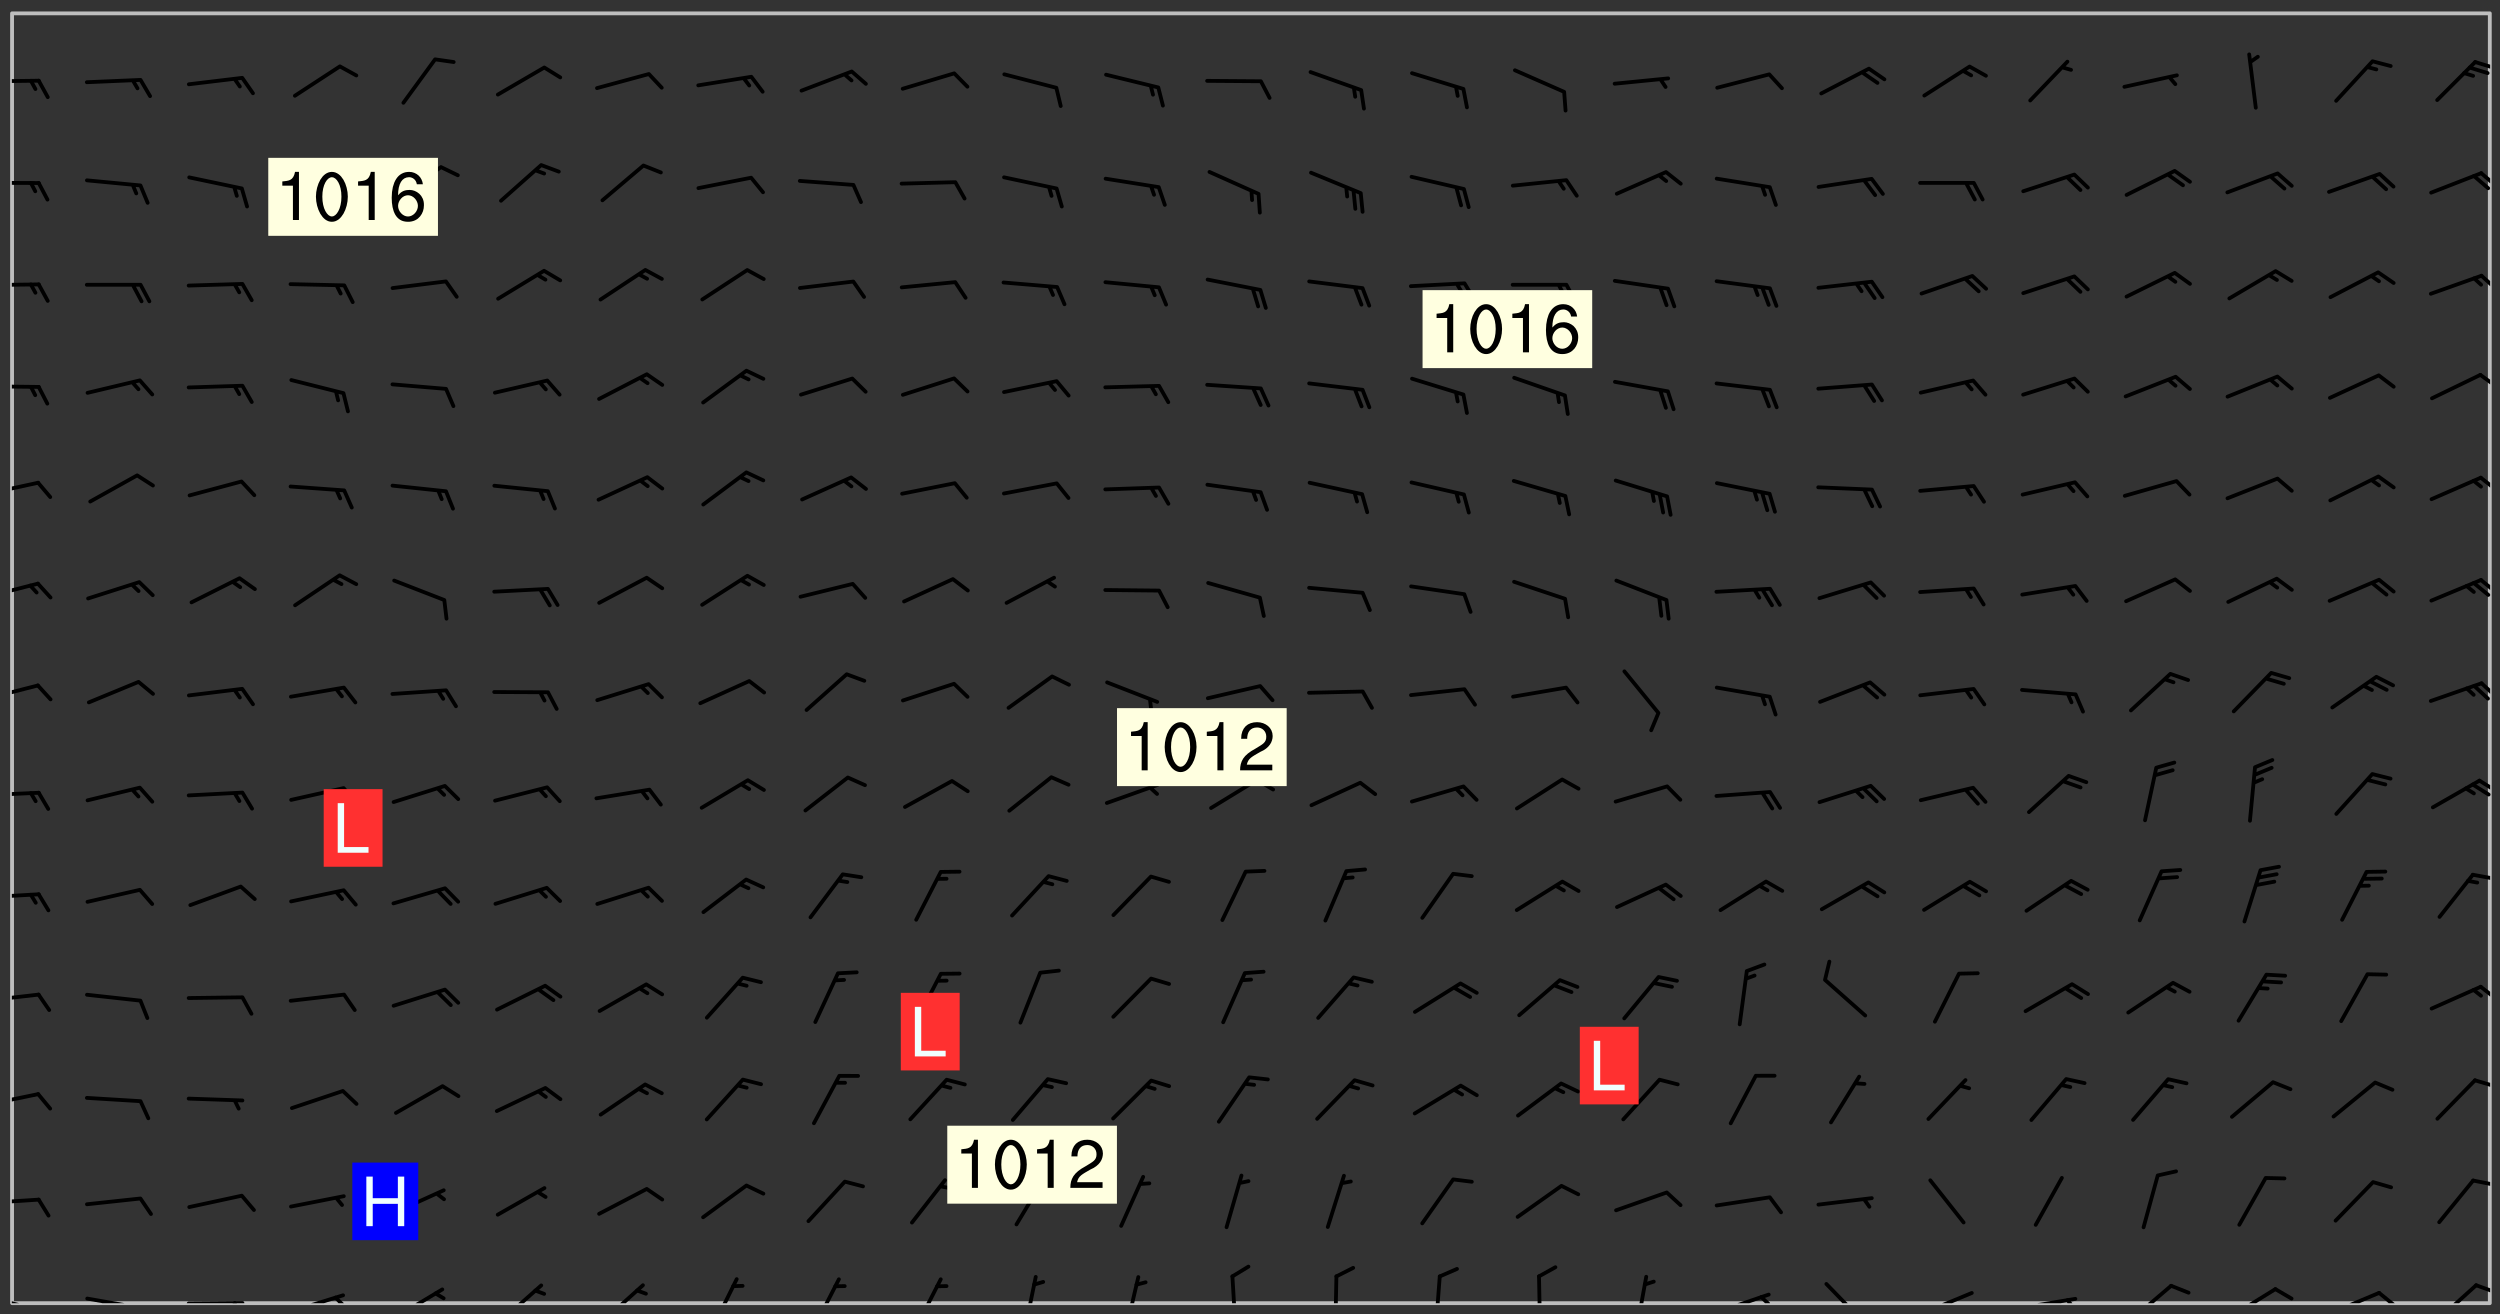 <svg xmlns="http://www.w3.org/2000/svg" role="img" xmlns:xlink="http://www.w3.org/1999/xlink" viewBox="142.45 309.95 326.84 171.84"><rect x="142.45" y="309.95" width="326.84" height="171.84" fill="#333333" stroke="none"/><defs><clipPath id="clip2"><path d="M 144 311.672 L 468 311.672 L 468 480.328 L 144 480.328 Z M 144 311.672"/></clipPath><clipPath id="clip3"><path d="M 144 479 L 148 479 L 148 480.328 L 144 480.328 Z M 144 479"/></clipPath><clipPath id="clip4"><path d="M 147 480 L 149 480 L 149 480.328 L 147 480.328 Z M 147 480"/></clipPath><clipPath id="clip5"><path d="M 153 479 L 162 479 L 162 480.328 L 153 480.328 Z M 153 479"/></clipPath><clipPath id="clip6"><path d="M 160 480 L 162 480 L 162 480.328 L 160 480.328 Z M 160 480"/></clipPath><clipPath id="clip7"><path d="M 166 480 L 175 480 L 175 480.328 L 166 480.328 Z M 166 480"/></clipPath><clipPath id="clip8"><path d="M 172 480 L 174 480 L 174 480.328 L 172 480.328 Z M 172 480"/></clipPath><clipPath id="clip9"><path d="M 180 479 L 188 479 L 188 480.328 L 180 480.328 Z M 180 479"/></clipPath><clipPath id="clip10"><path d="M 186 479 L 188 479 L 188 480.328 L 186 480.328 Z M 186 479"/></clipPath><clipPath id="clip11"><path d="M 193 478 L 201 478 L 201 480.328 L 193 480.328 Z M 193 478"/></clipPath><clipPath id="clip12"><path d="M 207 477 L 214 477 L 214 480.328 L 207 480.328 Z M 207 477"/></clipPath><clipPath id="clip13"><path d="M 221 477 L 227 477 L 227 480.328 L 221 480.328 Z M 221 477"/></clipPath><clipPath id="clip14"><path d="M 235 476 L 240 476 L 240 480.328 L 235 480.328 Z M 235 476"/></clipPath><clipPath id="clip15"><path d="M 248 476 L 253 476 L 253 480.328 L 248 480.328 Z M 248 476"/></clipPath><clipPath id="clip16"><path d="M 261 476 L 266 476 L 266 480.328 L 261 480.328 Z M 261 476"/></clipPath><clipPath id="clip17"><path d="M 276 476 L 279 476 L 279 480.328 L 276 480.328 Z M 276 476"/></clipPath><clipPath id="clip18"><path d="M 289 476 L 292 476 L 292 480.328 L 289 480.328 Z M 289 476"/></clipPath><clipPath id="clip19"><path d="M 303 476 L 305 476 L 305 480.328 L 303 480.328 Z M 303 476"/></clipPath><clipPath id="clip20"><path d="M 316 476 L 318 476 L 318 480.328 L 316 480.328 Z M 316 476"/></clipPath><clipPath id="clip21"><path d="M 329 476 L 331 476 L 331 480.328 L 329 480.328 Z M 329 476"/></clipPath><clipPath id="clip22"><path d="M 343 476 L 345 476 L 345 480.328 L 343 480.328 Z M 343 476"/></clipPath><clipPath id="clip23"><path d="M 356 476 L 358 476 L 358 480.328 L 356 480.328 Z M 356 476"/></clipPath><clipPath id="clip24"><path d="M 366 478 L 374 478 L 374 480.328 L 366 480.328 Z M 366 478"/></clipPath><clipPath id="clip25"><path d="M 372 479 L 374 479 L 374 480.328 L 372 480.328 Z M 372 479"/></clipPath><clipPath id="clip26"><path d="M 380 477 L 387 477 L 387 480.328 L 380 480.328 Z M 380 477"/></clipPath><clipPath id="clip27"><path d="M 393 478 L 401 478 L 401 480.328 L 393 480.328 Z M 393 478"/></clipPath><clipPath id="clip28"><path d="M 406 479 L 415 479 L 415 480.328 L 406 480.328 Z M 406 479"/></clipPath><clipPath id="clip29"><path d="M 412 479 L 414 479 L 414 480.328 L 412 480.328 Z M 412 479"/></clipPath><clipPath id="clip30"><path d="M 420 477 L 427 477 L 427 480.328 L 420 480.328 Z M 420 477"/></clipPath><clipPath id="clip31"><path d="M 433 478 L 441 478 L 441 480.328 L 433 480.328 Z M 433 478"/></clipPath><clipPath id="clip32"><path d="M 446 478 L 454 478 L 454 480.328 L 446 480.328 Z M 446 478"/></clipPath><clipPath id="clip33"><path d="M 453 478 L 456 478 L 456 480.328 L 453 480.328 Z M 453 478"/></clipPath><clipPath id="clip34"><path d="M 460 477 L 467 477 L 467 480.328 L 460 480.328 Z M 460 477"/></clipPath><clipPath id="clip35"><path d="M 465 477 L 468 477 L 468 480 L 465 480 Z M 465 477"/></clipPath><clipPath id="clip36"><path d="M 144 466 L 148 466 L 148 468 L 144 468 Z M 144 466"/></clipPath><clipPath id="clip37"><path d="M 465 464 L 468 464 L 468 466 L 465 466 Z M 465 464"/></clipPath><clipPath id="clip38"><path d="M 144 452 L 148 452 L 148 455 L 144 455 Z M 144 452"/></clipPath><clipPath id="clip39"><path d="M 465 450 L 468 450 L 468 453 L 465 453 Z M 465 450"/></clipPath><clipPath id="clip40"><path d="M 144 439 L 148 439 L 148 442 L 144 442 Z M 144 439"/></clipPath><clipPath id="clip41"><path d="M 466 438 L 468 438 L 468 441 L 466 441 Z M 466 438"/></clipPath><clipPath id="clip42"><path d="M 144 426 L 148 426 L 148 428 L 144 428 Z M 144 426"/></clipPath><clipPath id="clip43"><path d="M 465 424 L 468 424 L 468 426 L 465 426 Z M 465 424"/></clipPath><clipPath id="clip44"><path d="M 144 413 L 148 413 L 148 415 L 144 415 Z M 144 413"/></clipPath><clipPath id="clip45"><path d="M 466 411 L 468 411 L 468 414 L 466 414 Z M 466 411"/></clipPath><clipPath id="clip46"><path d="M 465 412 L 468 412 L 468 415 L 465 415 Z M 465 412"/></clipPath><clipPath id="clip47"><path d="M 144 399 L 148 399 L 148 402 L 144 402 Z M 144 399"/></clipPath><clipPath id="clip48"><path d="M 466 399 L 468 399 L 468 402 L 466 402 Z M 466 399"/></clipPath><clipPath id="clip49"><path d="M 144 386 L 148 386 L 148 389 L 144 389 Z M 144 386"/></clipPath><clipPath id="clip50"><path d="M 466 385 L 468 385 L 468 388 L 466 388 Z M 466 385"/></clipPath><clipPath id="clip51"><path d="M 465 385 L 468 385 L 468 388 L 465 388 Z M 465 385"/></clipPath><clipPath id="clip52"><path d="M 144 372 L 148 372 L 148 375 L 144 375 Z M 144 372"/></clipPath><clipPath id="clip53"><path d="M 466 372 L 468 372 L 468 375 L 466 375 Z M 466 372"/></clipPath><clipPath id="clip54"><path d="M 144 360 L 148 360 L 148 361 L 144 361 Z M 144 360"/></clipPath><clipPath id="clip55"><path d="M 466 358 L 468 358 L 468 361 L 466 361 Z M 466 358"/></clipPath><clipPath id="clip56"><path d="M 144 346 L 148 346 L 148 348 L 144 348 Z M 144 346"/></clipPath><clipPath id="clip57"><path d="M 466 345 L 468 345 L 468 348 L 466 348 Z M 466 345"/></clipPath><clipPath id="clip58"><path d="M 144 333 L 148 333 L 148 335 L 144 335 Z M 144 333"/></clipPath><clipPath id="clip59"><path d="M 466 332 L 468 332 L 468 335 L 466 335 Z M 466 332"/></clipPath><clipPath id="clip60"><path d="M 144 320 L 148 320 L 148 321 L 144 321 Z M 144 320"/></clipPath><clipPath id="clip61"><path d="M 465 317 L 468 317 L 468 320 L 465 320 Z M 465 317"/></clipPath><g id="surface84" clip-path="url(#clip1)"><path fill="#fff" fill-opacity="0" fill-rule="evenodd" d="M 0 0 L 1000 0 L 1000 1000 L 0 1000 Z M 0 0"/><path fill="#d3d3d3" fill-opacity="0" fill-rule="evenodd" d="M162.152 355.867L161.918 356.16 161.977 356.395 162.094 356.566 162.27 356.801 162.562 357.148 162.676 357.207 162.793 357.035 162.852 356.801 163.027 356.625 163.492 356.449 164.191 356.449 164.426 356.742 164.715 357.559 164.773 357.734 164.949 357.965 165.301 358.199 166 358.898 166.172 359.074 166.406 359.422 166.641 359.832 166.93 360.414 167.34 360.879 167.57 361.113 167.805 361.289 167.922 361.52 168.098 361.812 168.27 362.977 168.27 363.211 168.328 363.5 168.387 363.617 168.504 363.734 168.852 364.145 168.969 364.316 169.145 364.492 169.32 364.727 169.438 364.898 169.609 365.25 169.668 365.484 169.902 365.891 170.137 365.832 169.961 366.008 169.902 366.938 169.32 366.938 169.086 366.824 168.738 366.938 168.621 367.055 168.562 367.348 168.504 367.523 168.387 367.695 167.922 367.988 167.863 368.223 167.805 368.336 167.805 368.98 167.863 369.152 167.863 369.562 167.922 369.621 167.922 370.027 167.98 370.434 168.098 370.609 168.156 370.668 168.387 371.309 168.328 371.602 168.328 372.301 168.27 372.883 168.27 373.117 168.211 373.348 168.156 373.699 168.156 375.621 168.211 375.738 168.637 375.738 168.27 375.855 168.246 376.207 169.137 377.375 170.879 377.914 172.219 378.273 172.219 378.812 172.309 379.621 172.844 380.336 174.363 380.605 175.254 380.52 175.344 381.684 175.879 381.863 177.039 381.684 179.094 380.699 180.254 380.336 182.133 380.16 183.828 379.98 183.648 380.699 182.133 380.785 180.883 380.875 180.078 381.145 179.004 381.953 179.273 382.672 179.809 383.57 179.629 384.195 179.363 385.004 179.629 386.082 180.254 386.98 181.059 387.16 182.309 386.98 182.043 387.703 182.141 388.207 182.195 388.5 182.195 388.672 182.254 388.965 182.254 389.371 182.43 389.488 182.781 389.605 183.188 389.605 183.48 389.43 183.594 389.312 183.652 389.195 183.77 388.965 183.828 388.789 184.18 388.324 184.41 388.148 184.586 388.09 184.762 388.148 184.82 388.324 184.938 389.312 184.992 389.781 185.051 389.953 185.168 390.188 185.344 390.246 186.16 390.305 186.449 390.305 186.566 390.539 186.625 390.945 186.684 391.297 186.684 392.402 186.801 392.695 186.918 393.043 187.207 393.742 187.383 394.094 187.965 394.848 188.316 395.023 188.488 395.082 188.957 395.316 189.598 395.781 189.945 396.016 190.238 396.191 190.531 396.246 190.762 396.309 191.578 396.656 191.871 396.832 191.984 397.004 192.336 397.355 192.453 397.531 192.977 398.172 192.977 398.461 193.035 398.812 193.035 399.16 193.094 399.512 193.152 399.801 193.27 399.859 193.441 399.918 193.617 399.918 194.199 400.152 194.375 400.27 194.551 400.559 194.727 400.793 194.84 401.027 195.133 401.258 195.25 401.375 195.25 401.785 195.309 401.84 195.598 402.074 195.832 402.191 195.891 402.309 196.008 402.48 196.066 402.598 196.297 402.832 196.355 403.008 196.59 403.066 196.707 403.125 196.59 403.238 196.531 403.355 196.531 403.473 196.414 403.766 196.297 404.055 196.297 404.637 196.473 404.754 196.59 404.812 196.648 404.93 196.766 405.047 196.879 405.105 197.055 405.453 197.113 405.805 197.172 406.211 197.172 406.387 197.113 406.562 196.996 407.262 196.996 407.434 197.113 407.609 197.406 407.902 197.812 407.902 197.988 408.02 198.105 408.191 198.223 408.484 198.223 408.719 197.695 408.719 197.465 408.484 197.23 408.484 197.055 408.543 196.996 409.242 197.055 409.59 197.172 409.766 197.348 410.176 197.465 410.406 197.754 410.875 197.93 410.93 198.453 410.93 198.688 410.988 199.445 411.629 199.504 411.922 199.504 412.156 199.562 412.215 199.793 412.562 199.793 412.914 199.676 413.086 199.676 413.379 199.969 413.668 200.262 413.844 200.434 413.902 200.727 414.078 201.02 414.195 201.602 414.602 201.891 414.836 202.184 415.012 202.402 415.172 202.418 415.184 202.648 415.359 203.289 415.883 203.465 416.117 203.582 416.293 203.758 416.469 203.871 416.641 203.871 417.281 203.988 417.457 204.457 417.574 205.039 417.691 205.273 417.75 205.504 417.863 205.797 417.98 205.91 418.039 206.496 418.391 206.785 418.562 206.961 418.625 207.137 418.68 207.312 418.738 208.012 419.09 208.301 419.266 208.535 419.32 208.824 419.496 209.059 419.613 209.699 420.02 209.992 420.137 210.164 420.195 210.398 420.254 210.809 420.312 211.039 420.371 211.273 420.488 211.332 420.66 210.922 420.836 211.391 420.895 211.449 421.188 211.562 421.422 211.738 421.477 211.973 421.535 212.148 421.594 212.555 421.711 213.195 421.945 213.312 422.117 213.371 422.352 213.371 422.527 213.312 422.645 213.254 423.051 213.488 423.285 213.605 423.344 213.953 423.461 214.594 423.691 214.77 423.809 215.059 423.926 215.234 424.102 215.469 424.566 216.051 425.672 216.227 425.848 216.574 426.023 216.75 426.141 217.102 426.258 218.148 426.781 218.383 426.84 218.848 426.953 219.141 427.012 219.605 427.188 220.363 427.77 220.598 428.004 220.945 428.469 221.121 428.645 221.41 428.879 222.227 429.578 222.52 429.754 222.809 430.043 223.102 430.219 223.395 430.508 224.09 431.148 224.266 431.324 224.559 431.559 224.848 431.793 225.316 432.082 225.957 432.664 226.305 432.898 226.539 433.191 226.887 433.539 227.238 434.004 228.172 434.996 228.52 435.402 228.637 435.578 228.871 435.637 228.984 435.754 229.629 435.93 229.859 436.043 230.094 436.102 230.387 436.277 230.617 436.395 231.551 437.094 231.957 437.5 232.191 437.676 232.598 437.852 232.832 437.969 233.648 438.316 233.996 438.551 234.23 438.668 234.523 438.957 234.754 439.074 235.512 439.426 235.863 439.598 236.094 439.656 236.387 439.773 236.621 439.832 237.492 440.008 238.309 440.008 238.777 440.238 238.949 440.297 239.824 440.996 240.289 441.113 240.582 441.172 240.758 441.23 240.988 441.289 241.457 441.348 241.805 441.406 242.156 441.465 242.562 441.523 242.855 441.523 243.027 441.582 243.027 441.812 243.203 441.988 243.496 441.988 243.844 442.047 244.195 442.105 244.895 442.223 245.535 442.223 246 441.988 246.293 441.812 246.465 441.695 246.875 441.523 247.164 441.348 248.098 440.883 248.566 440.59 249.09 440.297 249.555 440.125 250.02 439.949 251.07 439.484 251.359 439.367 251.77 439.25 252.059 439.133 252.586 438.957 254.102 438.258 254.684 437.91 254.973 437.852 255.266 437.793 255.613 437.676 256.488 437.445 256.84 437.328 256.953 437.328 257.188 437.27 258.062 437.035 258.297 436.977 259.109 436.977 259.461 436.918 260.277 436.801 260.449 436.742 260.801 436.688 261.094 436.629 261.324 436.57 262.141 436.395 262.316 436.336 262.664 436.336 262.898 436.277 263.363 436.16 264.121 435.988 264.355 435.93 264.703 435.93 265.113 435.812 265.402 435.754 266.688 435.695 266.977 435.695 267.387 435.637 267.617 435.578 267.793 435.578 268.668 435.461 269.074 435.461 269.484 435.344 269.832 435.344 270.184 435.23 271.055 435.172 272.805 435.172 273.852 435.461 274.262 435.578 274.551 435.695 274.902 435.812 275.191 435.93 276.242 436.102 276.531 436.16 276.824 436.16 277.117 436.219 277.289 436.277 277.699 436.336 277.871 436.395 277.988 436.453 278.105 436.453 278.223 436.512 278.574 436.57 278.688 436.57 279.098 436.637 281.02 437.031 282.945 437.426 284.465 437.875 286.16 438.594 288.305 439.398 289.91 438.68 291.34 437.875 292.5 436.797 293.75 436.348 296.785 435.629 298.66 435.27 300.805 433.922 303.039 432.668 305.539 431.41 307.234 430.961 309.02 430.781 310.18 430.512 310.805 431.051 312.145 430.781 312.859 429.793 313.844 428.449 314.289 428.27 315.094 427.91 316.969 427.371 318.754 426.922 320.004 426.652 321.164 426.562 322.863 426.473 324.824 426.203 326.074 426.113 326.613 426.113 327.238 426.023 328.129 426.023 330.273 425.844 332.684 425.664 335.273 425.574 336.969 425.754 338.578 425.844 340.008 426.203 341.168 426.922 343.043 427.91 344.203 429.438 344.469 430.152 345.098 430.242 345.453 431.141 345.988 431.68 346.523 433.207 347.598 433.566 348.133 433.566 347.328 434.102 347.418 435.809 348.133 438.504 349.023 439.309 349.918 440.297 350.633 441.555 352.418 442.094 353.938 441.914 354.293 443.258 355.902 442.453 356.883 441.914 357.152 442.184 357.469 441.969 357.688 441.824 358.488 442.273 358.938 441.914 359.293 441.914 359.828 441.645 360.367 440.926 360.902 440.656 361.527 439.668 362.688 440.117 363.527 440.488 364.922 441.105 366.617 440.926 368.223 440.926 370.008 441.016 370.188 439.309 370.723 437.965 371.527 438.234 372.02 439.082 372.422 439.488 372.332 440.027 372.332 440.387 373.047 440.836 373.758 440.566 375.188 440.566 375.547 441.555 375.992 442.812 376.707 444.156 377.957 444.785 379.652 445.414 380.367 445.234 380.547 444.695 381.527 444.605 381.977 444.965 382.062 446.223 381.797 446.852 381.262 447.031 381.262 447.57 381.977 448.555 382.242 449.094 383.227 450.082 384.027 451.16 383.762 451.52 383.672 452.418 383.047 454.75 382.691 456.816 382.602 458.609 382.422 459.328 382.332 459.867 382.332 461.305 381.352 463.188 380.992 464.895 380.457 465.793 379.652 466.961 379.387 467.5 381.441 468.754 381.527 469.113 381.172 469.652 381.082 469.473 381.082 470.281 381.172 471.719 380.727 472.434 379.652 472.527 379.387 473.242 379.922 474.141 380.727 474.859 381.887 475.668 383.227 475.938 383.672 476.297 383.316 476.746 381.527 476.656 380.277 476.207 379.562 475.488 378.938 475.398 378.762 478.988 378.574 480.297 467.934 480.297 467.934 311.703 412.664 311.703 412.664 360.785 413.426 360.91 416.715 361.453 418.738 364.289 418.738 367.043 421.09 367.375 423.438 367.707 427.488 367.707 426.109 371.867 424.086 372.574 422.062 373.277 421.52 373.621 418.926 375.238 418.738 375.355 416.715 373.277 415.984 370.535 413.312 368.457 411.938 364.957 411.871 364.875 409.914 362.203 412.664 360.785 412.664 311.703 294.422 311.703 294.422 403.117 294.539 403.148 294.672 403.16 294.746 403.234 294.852 403.281 294.941 403.34 295.027 403.398 295.117 403.457 295.414 403.754 295.473 403.844 295.504 403.961 295.531 404.078 295.547 404.215 295.516 404.332 295.457 404.422 295.398 404.508 295.355 404.613 295.309 404.715 295.281 404.836 295.281 404.98 295.457 405.25 295.605 405.398 295.68 405.484 295.754 405.559 295.797 405.664 295.859 405.754 295.918 405.84 295.961 405.945 296.02 406.035 296.066 406.137 296.109 406.242 296.168 406.328 296.285 406.508 296.359 406.582 296.422 406.668 296.48 406.758 296.523 406.863 296.582 406.953 296.641 407.039 296.703 407.129 296.762 407.219 296.805 407.32 296.922 407.5 296.996 407.574 297.055 407.66 297.129 407.734 297.219 407.793 297.324 407.84 297.473 407.84 297.605 407.824 297.738 407.84 297.84 407.793 297.914 407.719 297.961 407.617 297.945 407.484 297.945 407.336 297.898 407.23 297.871 407.113 297.824 407.012 297.797 406.891 297.754 406.789 297.691 406.699 297.648 406.598 297.605 406.492 297.574 406.375 297.559 406.242 297.547 406.105 297.633 406.047 297.691 405.961 297.812 405.93 297.855 406.035 297.871 406.168 297.871 406.285 297.93 406.387 297.988 406.477 298.078 406.535 298.227 406.684 298.285 406.773 298.328 406.879 298.316 406.98 298.402 407.039 298.508 407.086 298.594 407.145 298.684 407.203 298.758 407.277 298.641 407.305 298.535 407.352 298.449 407.41 298.375 407.484 298.316 407.574 298.254 407.66 298.227 407.781 298.18 407.883 298.137 407.988 298.105 408.105 298.094 408.238 298.078 408.371 298.078 408.52 298.105 408.637 298.152 408.742 298.195 408.844 298.254 408.934 298.328 409.008 298.418 409.066 298.492 409.141 298.582 409.199 298.641 409.289 298.684 409.395 298.73 409.496 298.848 409.527 298.98 409.543 299.129 409.543 299.246 409.512 299.352 409.555 299.395 409.66 299.441 409.762 299.469 409.883 299.5 410 299.527 410.117 299.559 410.238 299.586 410.355 299.691 410.398 299.793 410.445 299.926 410.43 300.074 410.578 300.137 410.664 300.211 410.738 300.281 410.812 300.371 410.875 300.477 410.918 300.578 410.961 300.695 410.992 300.832 411.008 300.949 410.977 301.023 410.902 301.051 410.785 301.039 410.652 301.008 410.531 300.98 410.414 301.023 410.309 301.141 410.309 301.23 410.371 301.348 410.398 301.496 410.398 301.629 410.414 301.777 410.414 301.91 410.43 302.043 410.414 302.191 410.414 302.324 410.398 302.457 410.387 302.594 410.398 302.711 410.371 302.844 410.355 303.035 410.297 302.977 410.473 302.961 410.605 302.934 410.727 302.918 410.859 302.859 410.945 302.727 410.961 302.621 411.008 302.516 411.051 302.398 411.082 302.281 411.109 302.016 411.141 301.867 411.141 301.734 411.156 301.66 411.23 301.719 411.316 301.867 411.465 301.984 411.645 302.059 411.715 302.148 411.777 302.238 411.836 302.324 411.895 302.414 411.953 302.516 411.996 302.621 412.059 302.727 412.102 302.812 412.16 302.918 412.207 303.02 412.25 303.199 412.367 303.258 412.457 303.215 412.559 303.168 412.664 303.184 412.797 303.406 413.02 303.465 413.109 303.508 413.211 303.539 413.332 303.582 413.434 303.598 413.566 303.629 413.684 303.641 413.82 303.672 413.938 303.82 414.086 303.922 414.129 304.027 414.172 304.145 414.203 304.277 414.219 304.414 414.234 304.531 414.234 304.648 414.203 304.738 414.145 304.781 414.039 304.828 413.938 304.871 413.832 304.902 413.715 304.914 413.582 304.914 413.434 304.902 413.301 304.887 413.168 304.855 413.051 304.812 412.945 304.766 412.84 304.723 412.738 304.68 412.633 304.664 412.5 304.68 412.367 304.707 412.25 304.738 412.133 304.766 412.012 304.812 411.91 304.902 411.852 304.988 411.789 305.062 411.715 305.152 411.656 305.375 411.434 305.434 411.348 305.508 411.273 305.625 411.094 305.684 411.008 305.684 410.859 305.609 410.785 305.508 410.738 305.402 410.695 305.301 410.652 305.242 410.562 305.195 410.457 305.168 410.34 305.258 410.281 305.375 410.25 305.477 410.207 305.656 410.09 305.805 409.941 305.816 409.809 305.805 409.703 305.715 409.645 305.582 409.66 305.434 409.66 305.301 409.676 305.168 409.66 305.047 409.629 304.961 409.57 304.887 409.496 304.828 409.406 304.766 409.32 304.648 409.141 304.59 409.055 304.621 408.934 304.707 408.875 304.828 408.844 304.887 408.758 304.887 408.637 304.855 408.52 304.797 408.43 304.738 408.344 304.691 408.238 304.664 408.121 304.648 407.988 304.707 407.898 304.781 407.824 304.871 407.766 304.988 407.586 305.062 407.512 305.121 407.426 305.27 407.277 305.391 407.246 305.523 407.23 305.656 407.246 305.73 407.32 305.773 407.426 305.789 407.559 305.758 407.676 305.641 407.707 305.508 407.719 305.359 407.867 305.316 407.973 305.27 408.074 305.242 408.195 305.211 408.312 305.211 408.461 305.242 408.578 305.285 408.684 305.344 408.773 305.418 408.844 305.492 408.918 305.609 408.949 305.73 408.977 305.848 408.949 305.98 408.934 306.098 408.934 306.188 408.992 306.262 409.066 306.309 409.172 306.367 409.258 306.469 409.305 306.602 409.32 306.707 409.363 306.793 409.422 306.781 409.527 306.707 409.602 306.527 409.719 306.469 409.809 306.379 409.867 306.309 409.941 306.234 410.016 306.172 410.105 306.145 410.223 306.129 410.355 306.145 410.488 306.129 410.621 306.129 410.77 306.145 410.902 306.172 411.02 306.203 411.141 306.277 411.215 306.367 411.273 306.453 411.332 306.543 411.391 306.66 411.422 306.66 411.508 306.559 411.555 306.469 411.613 306.203 411.645 306.086 411.672 305.938 411.672 305.832 411.715 305.73 411.762 305.672 411.852 305.609 412.086 305.598 412.219 305.566 412.34 305.551 412.473 305.551 412.766 305.539 412.898 305.551 413.035 305.566 413.168 305.699 413.184 305.832 413.195 305.953 413.227 306.039 413.285 306.113 413.359 306.16 413.465 306.203 413.566 306.219 413.699 306.219 414.145 306.203 414.277 306.203 414.723 306.234 414.988 306.262 415.105 306.277 415.238 306.309 415.355 306.395 415.566 306.426 415.832 306.426 415.98 306.395 416.098 306.367 416.215 306.336 416.336 306.309 416.453 306.277 416.57 306.246 416.691 306.234 416.824 306.219 416.957 306.309 417.016 306.426 416.984 306.527 417 306.574 417.105 306.543 417.371 306.543 417.812 306.5 417.918 306.453 418.023 306.41 418.125 306.367 418.23 306.309 418.316 306.277 418.438 306.234 418.555 306.203 418.672 306.188 418.805 306.203 418.938 306.262 419.027 306.367 419.074 306.453 419.133 306.512 419.219 306.5 419.355 306.469 419.473 306.426 419.574 306.426 420.02 306.41 420.152 306.41 420.301 306.379 420.418 306.336 420.523 306.309 420.641 306.262 420.746 306.219 420.848 306.188 420.969 306.16 421.086 306.129 421.219 306.098 421.336 306.07 421.453 306.027 421.559 305.996 421.676 305.965 421.797 305.953 421.93 305.938 422.062 305.938 422.359 305.965 422.477 305.965 422.625 306.012 423.023 306.039 423.141 306.098 423.23 306.219 423.262 306.367 423.262 306.5 423.246 306.559 423.336 306.559 423.453 306.5 423.543 306.41 423.602 306.309 423.645 306.203 423.691 306.113 423.75 306.027 423.809 305.891 423.824 305.773 423.793 305.641 423.777 305.539 423.824 305.477 423.91 305.465 424.047 305.449 424.18 305.418 424.297 305.391 424.414 305.375 424.547 305.344 424.668 305.344 424.965 305.359 425.098 305.391 425.215 305.391 425.363 305.402 425.496 305.402 425.645 305.375 425.762 305.328 425.863 305.301 425.984 305.27 426.102 305.211 426.191 305.137 426.266 305.035 426.309 304.93 426.355 304.812 426.383 304.691 426.414 304.59 426.367 304.648 426.281 304.754 426.234 304.781 426.117 304.812 426 304.84 425.879 304.871 425.762 304.871 425.613 304.887 425.48 304.855 425.363 304.812 425.258 304.707 425.273 304.633 425.348 304.531 425.391 304.441 425.453 304.367 425.527 304.324 425.629 304.309 425.762 304.277 425.879 304.25 426 304.219 426.117 304.191 426.234 304.16 426.355 304.133 426.473 304.102 426.59 304.059 426.695 303.969 426.754 303.879 426.754 303.762 426.723 303.73 426.637 303.746 426.5 303.715 426.383 303.715 426.234 303.703 426.102 303.703 425.953 303.641 425.719 303.613 425.598 303.57 425.496 303.523 425.391 303.465 425.305 303.406 425.215 303.363 425.109 303.301 425.023 303.152 424.875 303.082 424.801 302.977 424.754 302.871 424.711 302.77 424.668 302.473 424.371 302.383 424.297 302.297 424.238 302.191 424.195 302.102 424.133 302.016 424.074 301.91 424.031 301.82 423.973 301.734 423.91 301.66 423.84 301.555 423.793 301.469 423.734 301.363 423.691 301.273 423.629 301.172 423.586 301.066 423.543 300.98 423.484 300.875 423.438 300.77 423.395 300.668 423.348 300.578 423.289 300.477 423.246 300.371 423.203 300.281 423.141 300.164 423.113 300.031 423.098 299.898 423.113 299.75 423.113 299.617 423.129 299.5 423.098 299.41 423.039 299.336 422.965 299.246 422.906 299.145 422.859 298.996 422.859 298.875 422.832 298.773 422.789 298.699 422.715 298.582 422.535 298.492 422.477 298.391 422.434 298.301 422.371 298.195 422.328 298.105 422.27 298.02 422.211 297.914 422.164 297.855 422.078 297.797 421.988 297.754 421.883 297.707 421.781 297.633 421.707 297.547 421.648 297.473 421.574 297.383 421.516 297.16 421.293 297.117 421.188 297.086 420.922 297.191 420.879 297.336 420.879 297.441 420.922 297.516 420.996 297.605 421.055 297.691 421.113 297.797 421.16 297.887 421.219 298.035 421.367 298.105 421.441 298.254 421.59 298.316 421.676 298.391 421.75 298.477 421.809 298.551 421.883 298.641 421.945 298.73 422.004 298.816 422.062 299.086 422.238 299.188 422.285 299.293 422.328 299.395 422.371 299.441 422.297 299.5 422.211 299.574 422.137 299.645 422.062 299.75 422.105 299.824 422.18 299.883 422.27 299.926 422.371 299.973 422.477 300.016 422.582 300.137 422.609 300.254 422.582 300.328 422.492 300.371 422.387 300.43 422.297 300.504 422.223 300.609 422.18 300.727 422.152 300.859 422.164 300.949 422.223 301.098 422.371 301.156 422.461 301.199 422.566 301.246 422.668 301.289 422.773 301.332 422.875 301.438 422.922 301.543 422.965 301.676 422.98 301.762 422.922 301.82 422.832 301.895 422.758 302 422.715 302.117 422.742 302.223 422.789 302.324 422.832 302.43 422.875 302.531 422.922 302.711 423.039 302.711 423.156 302.695 423.289 302.711 423.422 302.727 423.559 302.785 423.645 302.887 423.691 303.008 423.719 303.125 423.75 303.273 423.75 303.391 423.719 303.449 423.629 303.629 423.512 303.688 423.422 303.762 423.348 303.82 423.262 303.938 423.082 304.117 422.965 304.234 422.996 304.324 423.055 304.367 423.129 304.352 423.262 304.352 423.379 304.441 423.438 304.59 423.438 304.723 423.422 304.855 423.41 305.121 423.379 305.227 423.336 305.344 423.305 305.465 423.277 305.539 423.203 305.609 423.129 305.672 423.039 305.656 422.934 305.609 422.832 305.508 422.789 305.402 422.773 305.285 422.801 305.02 422.832 304.871 422.832 304.797 422.758 304.707 422.699 304.59 422.668 304.473 422.641 304.34 422.625 304.191 422.625 304.059 422.641 303.762 422.641 303.656 422.594 303.508 422.445 303.465 422.344 303.406 422.254 303.629 422.031 303.715 421.973 303.82 421.93 303.938 421.898 304.07 421.883 304.203 421.898 304.34 421.914 304.441 421.957 304.574 421.945 304.664 421.883 304.766 421.84 304.828 421.75 304.781 421.648 304.691 421.59 304.574 421.559 304.473 421.516 304.414 421.426 304.352 421.336 304.352 421.219 304.367 421.086 304.473 421.039 304.547 420.969 304.547 420.848 304.457 420.789 304.426 420.672 304.516 420.613 304.59 420.539 304.633 420.434 304.691 420.344 304.738 420.242 304.754 420.109 304.754 419.961 304.707 419.855 304.664 419.754 304.574 419.695 304.441 419.68 304.34 419.637 304.203 419.621 304.086 419.59 303.641 419.59 303.508 419.574 303.375 419.562 303.242 419.547 303.125 419.516 302.977 419.516 302.844 419.5 302.711 419.488 302.445 419.457 302.324 419.414 302.238 419.355 302.164 419.281 302.164 419.133 302.176 419 302.281 418.953 302.383 418.91 302.516 418.895 302.668 418.895 302.801 418.879 303.094 418.879 303.215 418.91 303.316 418.953 303.406 419.012 303.641 419.074 303.762 419.027 303.852 418.969 303.953 418.926 304.086 418.91 304.191 418.953 304.293 419 304.426 419.012 304.547 418.984 304.691 418.984 304.812 418.953 304.93 418.926 305.035 418.879 305.109 418.805 305.195 418.746 305.344 418.598 305.402 418.512 305.449 418.406 305.477 418.289 305.492 418.184 305.391 418.141 305.301 418.082 305.184 418.051 305.078 418.008 304.988 417.945 304.914 417.859 304.84 417.785 304.738 417.742 304.633 417.695 304.531 417.652 304.473 417.562 304.426 417.461 304.34 417.25 304.277 417.164 304.219 417.074 304.145 417 304.059 416.941 303.789 416.941 303.672 416.973 303.582 417.031 303.48 417.074 303.348 417.09 303.242 417.074 303.215 416.957 303.152 416.867 303.035 416.836 302.934 416.793 302.785 416.645 302.754 416.527 302.738 416.422 302.812 416.348 302.992 416.23 303.109 416.203 303.227 416.172 303.363 416.188 303.465 416.23 303.57 416.273 303.672 416.32 303.777 416.363 303.895 416.395 304.027 416.41 304.145 416.438 304.277 416.453 304.383 416.438 304.473 416.379 304.398 416.305 304.293 416.262 304.219 416.188 304.145 416.098 303.996 415.949 303.91 415.891 303.82 415.832 303.746 415.758 303.656 415.699 303.555 415.652 303.434 415.625 303.332 415.578 303.227 415.535 303.109 415.504 303.008 415.461 302.887 415.43 302.738 415.43 302.621 415.461 302.516 415.504 302.43 415.566 302.25 415.684 302.164 415.742 302.074 415.801 301.969 415.848 301.883 415.906 301.777 415.949 301.676 415.992 301.57 416.039 301.496 416.113 301.438 416.203 301.379 416.289 301.332 416.395 301.273 416.48 301.199 416.555 301.066 416.543 300.949 416.512 300.832 416.512 300.758 416.586 300.668 416.645 300.594 416.719 300.504 416.777 300.418 416.836 300.312 416.883 300.211 416.926 300.074 416.941 299.973 416.898 299.824 416.75 299.719 416.703 299.633 416.703 299.527 416.75 299.426 416.793 299.305 416.824 299.188 416.793 299.113 416.719 299.113 416.602 299.145 416.48 299.219 416.41 299.277 416.32 299.352 416.246 299.469 416.215 299.574 416.172 299.867 416.172 300 416.156 300.137 416.141 300.238 416.098 300.328 416.039 300.43 415.992 300.52 415.934 300.652 415.922 300.742 415.98 300.875 415.992 300.965 415.934 301.051 415.875 301.156 415.832 301.246 415.773 301.332 415.711 301.422 415.652 301.57 415.504 301.629 415.418 301.688 415.328 301.793 415.285 301.926 415.27 302.043 415.297 302.164 415.328 302.223 415.27 302.281 415.18 302.312 414.914 302.34 414.797 302.445 414.809 302.578 414.824 302.68 414.781 302.77 414.723 302.828 414.633 302.902 414.559 302.961 414.469 303.008 414.367 303.02 414.234 303.008 414.102 302.961 413.996 302.812 413.848 302.754 413.758 302.695 413.672 302.652 413.566 302.652 413.121 302.668 412.988 302.668 412.84 302.68 412.707 302.621 412.648 302.531 412.707 302.43 412.664 302.25 412.547 302.164 412.488 302.102 412.398 302.043 412.309 301.969 412.234 301.883 412.176 301.762 412.207 301.66 412.219 301.555 412.266 301.469 412.324 301.363 412.367 301.215 412.516 301.125 412.574 301.039 412.633 300.949 412.695 300.844 412.738 300.711 412.754 300.711 412.633 300.816 412.59 300.934 412.559 301.008 412.488 301.051 412.383 301.051 412.234 301.023 412.117 300.875 411.969 300.742 411.953 300.594 411.953 300.477 411.984 300.371 412.027 300.27 412.07 300.18 412.133 300.062 412.16 299.988 412.086 300 411.953 299.957 411.852 299.914 411.746 299.824 411.688 299.707 411.715 299.586 411.746 299.469 411.777 299.367 411.82 299.246 411.852 299.145 411.895 299.039 411.938 298.949 411.996 298.848 412.012 298.848 411.895 298.863 411.762 298.805 411.672 298.73 411.715 298.582 411.863 298.523 411.953 298.449 412.027 298.402 412.133 298.359 412.234 298.285 412.309 298.227 412.398 298.152 412.473 298.094 412.559 298.02 412.633 297.93 412.695 297.855 412.766 297.781 412.84 297.68 412.855 297.547 412.871 297.441 412.828 297.441 412.707 297.59 412.559 297.633 412.457 297.691 412.367 297.738 412.266 297.781 412.16 297.84 412.07 297.871 411.953 297.914 411.852 297.945 411.73 297.973 411.613 298.02 411.508 298.062 411.406 298.105 411.301 298.18 411.23 298.27 411.168 298.359 411.109 298.461 411.066 298.758 411.066 299.023 411.035 299.129 410.992 299.055 410.918 298.938 410.887 298.832 410.844 298.742 410.785 298.641 410.738 298.551 410.68 298.449 410.637 298.344 410.594 298.254 410.531 298.168 410.473 298.062 410.43 297.961 410.387 297.84 410.355 297.723 410.324 297.621 410.281 297.5 410.25 297.398 410.207 297.309 410.148 297.266 410.043 297.25 409.91 297.352 409.867 297.484 409.852 297.621 409.867 297.754 409.852 297.855 409.809 297.914 409.719 297.93 409.613 297.84 409.555 297.766 409.48 297.664 409.438 297.574 409.379 297.426 409.23 297.383 409.125 297.367 408.992 297.367 408.699 297.309 408.609 297.219 408.551 297.145 408.477 297.102 408.371 297.07 408.254 297.012 408.164 296.938 408.09 296.82 408.062 296.746 407.988 296.656 407.93 296.566 407.867 296.48 407.809 296.406 407.734 296.348 407.648 296.301 407.543 296.215 407.484 296.066 407.336 295.871 407.277 295.738 407.293 295.637 407.336 295.562 407.41 295.516 407.512 295.473 407.617 295.414 407.707 295.355 407.793 295.059 408.09 294.969 408.148 294.883 408.148 294.82 408.062 294.777 407.957 294.809 407.84 294.867 407.75 294.895 407.633 294.883 407.5 294.793 407.438 294.688 407.484 294.57 407.512 294.453 407.543 294.184 407.719 294.082 407.766 293.965 407.793 293.859 407.84 293.77 407.898 293.668 407.941 293.609 407.855 293.562 407.75 293.578 407.617 293.625 407.512 293.695 407.438 293.77 407.367 293.828 407.277 293.828 407.129 293.785 407.023 293.547 407.023 293.445 407.07 293.414 407.188 293.387 407.305 293.355 407.426 293.281 407.469 293.148 407.484 293.074 407.438 293.031 407.336 292.988 407.23 292.941 407.129 292.898 407.023 292.777 407.055 292.676 407.098 292.543 407.113 292.426 407.145 292.32 407.188 292.23 407.246 292.129 407.293 292.008 407.32 291.875 407.336 291.773 407.293 291.715 407.203 291.668 407.098 291.625 406.996 291.582 406.891 291.582 406.773 291.641 406.684 291.727 406.625 291.906 406.508 292.008 406.461 292.113 406.418 292.219 406.359 292.32 406.316 292.41 406.254 292.512 406.211 292.617 406.152 292.719 406.105 292.809 406.047 292.914 406.004 293.016 405.961 293.105 405.898 293.207 405.855 293.344 405.84 293.461 405.871 293.562 405.914 293.684 405.945 293.785 405.988 293.891 406.035 293.992 406.078 294.098 406.121 294.199 406.168 294.305 406.211 294.406 406.254 294.512 406.301 294.598 406.359 294.703 406.402 294.82 406.434 294.926 406.477 295.027 406.523 295.117 406.582 295.223 406.625 295.324 406.668 295.43 406.715 295.547 406.742 295.648 406.789 295.77 406.816 295.918 406.816 296.004 406.758 296.02 406.656 296.078 406.566 296.051 406.449 295.977 406.375 295.859 406.195 295.785 406.121 295.695 406.047 295.516 405.93 295.43 405.871 295.324 405.828 295.223 405.781 294.953 405.605 294.895 405.516 294.82 405.441 294.762 405.352 294.719 405.25 294.688 405.133 294.672 404.996 294.672 404.434 294.66 404.301 294.645 404.168 294.613 404.051 294.598 403.918 294.586 403.785 294.555 403.664 294.332 403.441 294.273 403.355 294.258 403.25 294.289 403.133 294.422 403.117 294.422 311.703 172.992 311.703 172.992 313.156 172.934 313.391 172.582 314.441 172.41 314.965 172.293 315.312 172.117 315.723 172 315.895 171.766 316.188 171.535 316.246 171.184 316.246 171.066 316.305 170.836 316.711 170.836 317.004 170.953 317.18 171.184 317.41 171.301 317.645 171.941 318.402 172.234 318.867 172.41 319.102 172.641 319.453 172.875 319.801 173.516 320.617 173.691 321.082 173.863 321.492 173.98 322.188 174.156 322.656 174.273 324.055 174.332 324.52 174.332 325.395 174.449 326.441 174.449 331.223 174.391 331.688 174.039 332.969 173.863 333.492 173.75 333.902 173.398 334.832 172.934 336 172.699 336.582 172.582 336.758 172.41 337.105 172.234 337.512 171.883 338.328 171.824 338.621 171.711 338.914 171.594 339.203 171.535 339.379 171.418 340.254 171.359 340.66 171.301 340.777 171.242 340.953 171.184 341.125 170.953 341.652 170.836 341.824 170.836 342.059 170.719 342.293 170.66 342.465 170.484 343.051 170.484 343.34 170.426 343.516 170.426 343.809 170.367 343.922 170.309 344.449 170.309 344.621 170.254 344.855 170.254 347.477 170.078 348.293 169.961 348.469 169.785 348.703 169.668 348.875 169.555 349.109 168.969 350.043 168.738 350.332 168.445 350.797 168.27 351.031 167.98 351.383 167.629 352.082 167.516 352.312 167.34 352.723 167.164 352.953 166.758 353.48 165.941 354.18 165.648 354.352 165.359 354.586 165.184 354.703 165.008 354.879 164.484 355.285 163.957 355.461 163.785 355.637 163.551 355.691 162.91 355.867 162.152 355.867M174.363 386.891L173.289 387.34 173.648 388.234 174.898 387.52 175.344 386.98 174.363 386.891"/><path fill="#d3d3d3" fill-opacity="0" fill-rule="evenodd" d="M201.508 416.598L200.613 416.598 201.062 417.227 202.043 417.586 202.848 417.496 203.293 416.508 203.117 416.598 202.402 416.242 201.508 416.598M356.129 475.668L356.07 475.145 356.07 474.852 356.184 474.559 356.242 474.328 356.711 473.859 356.824 473.859 356.941 473.746 357.059 473.688 357.234 473.688 357.469 473.629 357.816 473.629 358.051 473.688 358.168 473.746 358.398 473.918 358.457 474.094 358.574 474.676 358.574 474.969 358.457 475.145 358.285 475.434 358.109 475.609 357.582 476.133 357.352 476.367 357.234 476.426 357.059 476.426 356.941 476.367 356.535 476.074 356.359 475.957 356.242 475.898 356.184 475.785 356.129 475.668M362.77 464.711L362.711 464.539 362.711 463.43 362.77 463.258 362.945 463.199 363.117 463.141 363.293 463.141 363.527 463.082 363.645 463.141 363.703 463.84 363.645 464.012 363.527 464.188 363.41 464.246 363.176 464.77 363.062 464.828 362.828 464.828 362.77 464.711M372.383 450.32L372.266 450.145 372.266 449.445 372.559 448.57 372.676 448.398 372.852 448.047 372.965 447.816 373.082 447.523 373.434 446.766 373.551 446.535 373.723 446.301 373.898 446.301 374.016 446.242 374.656 446.242 374.773 446.301 375.008 446.535 375.18 446.648 375.531 446.941 375.648 447.059 375.762 447.234 375.762 447.348 375.879 447.406 375.996 447.523 375.996 448.223 375.938 448.398 375.938 448.629 375.879 448.805 375.531 449.855 375.414 450.086 375.297 450.32 375.18 450.379 374.949 450.613 374.309 450.902 373.434 450.902 373.023 450.785 372.383 450.32"/><path fill="none" stroke="#bebebe" stroke-linecap="round" stroke-linejoin="round" stroke-miterlimit="10" stroke-width=".5" d="M 431.957 354.305 L 108.027 354.305 L 108.027 185.68 L 431.957 185.68 L 431.957 354.305" transform="matrix(1 0 0 -1 36 666)"/><g clip-path="url(#clip2)"><path fill="#fff" fill-opacity="0" fill-rule="evenodd" d="M 144 311.672 L 144 480.328 L 468 480.328 L 468 311.672 L 144 311.672"/></g><g clip-path="url(#clip3)"><path fill="none" stroke="#000" stroke-linecap="round" stroke-linejoin="round" stroke-miterlimit="10" stroke-width=".5" d="M 111.398 184.773 L 104.602 186.57" transform="matrix(1 0 0 -1 36 666)"/></g><g clip-path="url(#clip4)"><path fill="none" stroke="#000" stroke-linecap="round" stroke-linejoin="round" stroke-miterlimit="10" stroke-width=".5" d="M 111.398 184.773 L 111.957 182.383" transform="matrix(1 0 0 -1 36 666)"/></g><g clip-path="url(#clip5)"><path fill="none" stroke="#000" stroke-linecap="round" stroke-linejoin="round" stroke-miterlimit="10" stroke-width=".5" d="M 124.773 185.062 L 117.855 186.281" transform="matrix(1 0 0 -1 36 666)"/></g><g clip-path="url(#clip6)"><path fill="none" stroke="#000" stroke-linecap="round" stroke-linejoin="round" stroke-miterlimit="10" stroke-width=".5" d="M 124.773 185.062 L 125.535 182.727" transform="matrix(1 0 0 -1 36 666)"/></g><g clip-path="url(#clip7)"><path fill="none" stroke="#000" stroke-linecap="round" stroke-linejoin="round" stroke-miterlimit="10" stroke-width=".5" d="M 138.145 185.699 L 131.117 185.641" transform="matrix(1 0 0 -1 36 666)"/></g><g clip-path="url(#clip8)"><path fill="none" stroke="#000" stroke-linecap="round" stroke-linejoin="round" stroke-miterlimit="10" stroke-width=".5" d="M 137.121 185.691 L 137.707 184.613" transform="matrix(1 0 0 -1 36 666)"/></g><g clip-path="url(#clip9)"><path fill="none" stroke="#000" stroke-linecap="round" stroke-linejoin="round" stroke-miterlimit="10" stroke-width=".5" d="M 151.301 186.707 L 144.59 184.637" transform="matrix(1 0 0 -1 36 666)"/></g><g clip-path="url(#clip10)"><path fill="none" stroke="#000" stroke-linecap="round" stroke-linejoin="round" stroke-miterlimit="10" stroke-width=".5" d="M 150.324 186.406 L 151.195 185.539" transform="matrix(1 0 0 -1 36 666)"/></g><g clip-path="url(#clip11)"><path fill="none" stroke="#000" stroke-linecap="round" stroke-linejoin="round" stroke-miterlimit="10" stroke-width=".5" d="M 164.273 187.477 L 158.246 183.867" transform="matrix(1 0 0 -1 36 666)"/></g><path fill="none" stroke="#000" stroke-linecap="round" stroke-linejoin="round" stroke-miterlimit="10" stroke-width=".5" d="M 163.398 186.949 L 164.449 186.316" transform="matrix(1 0 0 -1 36 666)"/><g clip-path="url(#clip12)"><path fill="none" stroke="#000" stroke-linecap="round" stroke-linejoin="round" stroke-miterlimit="10" stroke-width=".5" d="M 177.207 188 L 171.945 183.344" transform="matrix(1 0 0 -1 36 666)"/></g><path fill="none" stroke="#000" stroke-linecap="round" stroke-linejoin="round" stroke-miterlimit="10" stroke-width=".5" d="M 176.441 187.324 L 177.59 186.895" transform="matrix(1 0 0 -1 36 666)"/><g clip-path="url(#clip13)"><path fill="none" stroke="#000" stroke-linecap="round" stroke-linejoin="round" stroke-miterlimit="10" stroke-width=".5" d="M 190.504 188.023 L 185.277 183.32" transform="matrix(1 0 0 -1 36 666)"/></g><path fill="none" stroke="#000" stroke-linecap="round" stroke-linejoin="round" stroke-miterlimit="10" stroke-width=".5" d="M 189.742 187.336 L 190.895 186.918" transform="matrix(1 0 0 -1 36 666)"/><g clip-path="url(#clip14)"><path fill="none" stroke="#000" stroke-linecap="round" stroke-linejoin="round" stroke-miterlimit="10" stroke-width=".5" d="M 202.762 188.82 L 199.652 182.52" transform="matrix(1 0 0 -1 36 666)"/></g><path fill="none" stroke="#000" stroke-linecap="round" stroke-linejoin="round" stroke-miterlimit="10" stroke-width=".5" d="M 202.309 187.906 L 203.535 187.941" transform="matrix(1 0 0 -1 36 666)"/><g clip-path="url(#clip15)"><path fill="none" stroke="#000" stroke-linecap="round" stroke-linejoin="round" stroke-miterlimit="10" stroke-width=".5" d="M 216.121 188.801 L 212.922 182.543" transform="matrix(1 0 0 -1 36 666)"/></g><path fill="none" stroke="#000" stroke-linecap="round" stroke-linejoin="round" stroke-miterlimit="10" stroke-width=".5" d="M 215.656 187.891 L 216.883 187.91" transform="matrix(1 0 0 -1 36 666)"/><g clip-path="url(#clip16)"><path fill="none" stroke="#000" stroke-linecap="round" stroke-linejoin="round" stroke-miterlimit="10" stroke-width=".5" d="M 229.438 188.801 L 226.234 182.543" transform="matrix(1 0 0 -1 36 666)"/></g><path fill="none" stroke="#000" stroke-linecap="round" stroke-linejoin="round" stroke-miterlimit="10" stroke-width=".5" d="M 228.969 187.891 L 230.195 187.91" transform="matrix(1 0 0 -1 36 666)"/><g clip-path="url(#clip17)"><path fill="none" stroke="#000" stroke-linecap="round" stroke-linejoin="round" stroke-miterlimit="10" stroke-width=".5" d="M 241.859 189.113 L 240.441 182.23" transform="matrix(1 0 0 -1 36 666)"/></g><path fill="none" stroke="#000" stroke-linecap="round" stroke-linejoin="round" stroke-miterlimit="10" stroke-width=".5" d="M 241.652 188.109 L 242.832 188.457" transform="matrix(1 0 0 -1 36 666)"/><g clip-path="url(#clip18)"><path fill="none" stroke="#000" stroke-linecap="round" stroke-linejoin="round" stroke-miterlimit="10" stroke-width=".5" d="M 255.27 189.09 L 253.664 182.25" transform="matrix(1 0 0 -1 36 666)"/></g><path fill="none" stroke="#000" stroke-linecap="round" stroke-linejoin="round" stroke-miterlimit="10" stroke-width=".5" d="M 255.035 188.098 L 256.223 188.41" transform="matrix(1 0 0 -1 36 666)"/><g clip-path="url(#clip19)"><path fill="none" stroke="#000" stroke-linecap="round" stroke-linejoin="round" stroke-miterlimit="10" stroke-width=".5" d="M 267.57 189.18 L 267.992 182.164" transform="matrix(1 0 0 -1 36 666)"/></g><path fill="none" stroke="#000" stroke-linecap="round" stroke-linejoin="round" stroke-miterlimit="10" stroke-width=".5" d="M 267.57 189.18 L 269.664 190.457" transform="matrix(1 0 0 -1 36 666)"/><g clip-path="url(#clip20)"><path fill="none" stroke="#000" stroke-linecap="round" stroke-linejoin="round" stroke-miterlimit="10" stroke-width=".5" d="M 281.168 189.184 L 281.023 182.16" transform="matrix(1 0 0 -1 36 666)"/></g><path fill="none" stroke="#000" stroke-linecap="round" stroke-linejoin="round" stroke-miterlimit="10" stroke-width=".5" d="M 281.168 189.184 L 283.359 190.293" transform="matrix(1 0 0 -1 36 666)"/><g clip-path="url(#clip21)"><path fill="none" stroke="#000" stroke-linecap="round" stroke-linejoin="round" stroke-miterlimit="10" stroke-width=".5" d="M 294.68 189.176 L 294.141 182.168" transform="matrix(1 0 0 -1 36 666)"/></g><path fill="none" stroke="#000" stroke-linecap="round" stroke-linejoin="round" stroke-miterlimit="10" stroke-width=".5" d="M 294.68 189.176 L 296.93 190.156" transform="matrix(1 0 0 -1 36 666)"/><g clip-path="url(#clip22)"><path fill="none" stroke="#000" stroke-linecap="round" stroke-linejoin="round" stroke-miterlimit="10" stroke-width=".5" d="M 307.652 189.184 L 307.797 182.16" transform="matrix(1 0 0 -1 36 666)"/></g><path fill="none" stroke="#000" stroke-linecap="round" stroke-linejoin="round" stroke-miterlimit="10" stroke-width=".5" d="M 307.652 189.184 L 309.797 190.379" transform="matrix(1 0 0 -1 36 666)"/><g clip-path="url(#clip23)"><path fill="none" stroke="#000" stroke-linecap="round" stroke-linejoin="round" stroke-miterlimit="10" stroke-width=".5" d="M 321.672 189.129 L 320.41 182.215" transform="matrix(1 0 0 -1 36 666)"/></g><path fill="none" stroke="#000" stroke-linecap="round" stroke-linejoin="round" stroke-miterlimit="10" stroke-width=".5" d="M 321.488 188.121 L 322.656 188.496" transform="matrix(1 0 0 -1 36 666)"/><g clip-path="url(#clip24)"><path fill="none" stroke="#000" stroke-linecap="round" stroke-linejoin="round" stroke-miterlimit="10" stroke-width=".5" d="M 337.684 186.801 L 331.031 184.539" transform="matrix(1 0 0 -1 36 666)"/></g><g clip-path="url(#clip25)"><path fill="none" stroke="#000" stroke-linecap="round" stroke-linejoin="round" stroke-miterlimit="10" stroke-width=".5" d="M 336.715 186.473 L 337.609 185.633" transform="matrix(1 0 0 -1 36 666)"/></g><g clip-path="url(#clip26)"><path fill="none" stroke="#000" stroke-linecap="round" stroke-linejoin="round" stroke-miterlimit="10" stroke-width=".5" d="M 350.117 183.148 L 345.223 188.191" transform="matrix(1 0 0 -1 36 666)"/></g><g clip-path="url(#clip27)"><path fill="none" stroke="#000" stroke-linecap="round" stroke-linejoin="round" stroke-miterlimit="10" stroke-width=".5" d="M 364.234 187.012 L 357.738 184.328" transform="matrix(1 0 0 -1 36 666)"/></g><g clip-path="url(#clip28)"><path fill="none" stroke="#000" stroke-linecap="round" stroke-linejoin="round" stroke-miterlimit="10" stroke-width=".5" d="M 377.77 186.242 L 370.836 185.098" transform="matrix(1 0 0 -1 36 666)"/></g><g clip-path="url(#clip29)"><path fill="none" stroke="#000" stroke-linecap="round" stroke-linejoin="round" stroke-miterlimit="10" stroke-width=".5" d="M 376.758 186.078 L 377.504 185.102" transform="matrix(1 0 0 -1 36 666)"/></g><g clip-path="url(#clip30)"><path fill="none" stroke="#000" stroke-linecap="round" stroke-linejoin="round" stroke-miterlimit="10" stroke-width=".5" d="M 390.293 187.949 L 384.941 183.395" transform="matrix(1 0 0 -1 36 666)"/></g><path fill="none" stroke="#000" stroke-linecap="round" stroke-linejoin="round" stroke-miterlimit="10" stroke-width=".5" d="M 390.293 187.949 L 392.574 187.047" transform="matrix(1 0 0 -1 36 666)"/><g clip-path="url(#clip31)"><path fill="none" stroke="#000" stroke-linecap="round" stroke-linejoin="round" stroke-miterlimit="10" stroke-width=".5" d="M 403.922 187.516 L 397.941 183.824" transform="matrix(1 0 0 -1 36 666)"/></g><path fill="none" stroke="#000" stroke-linecap="round" stroke-linejoin="round" stroke-miterlimit="10" stroke-width=".5" d="M 403.922 187.516 L 406.039 186.277" transform="matrix(1 0 0 -1 36 666)"/><g clip-path="url(#clip32)"><path fill="none" stroke="#000" stroke-linecap="round" stroke-linejoin="round" stroke-miterlimit="10" stroke-width=".5" d="M 417.488 187.023 L 411.004 184.32" transform="matrix(1 0 0 -1 36 666)"/></g><g clip-path="url(#clip33)"><path fill="none" stroke="#000" stroke-linecap="round" stroke-linejoin="round" stroke-miterlimit="10" stroke-width=".5" d="M 417.488 187.023 L 419.387 185.469" transform="matrix(1 0 0 -1 36 666)"/></g><g clip-path="url(#clip34)"><path fill="none" stroke="#000" stroke-linecap="round" stroke-linejoin="round" stroke-miterlimit="10" stroke-width=".5" d="M 430.172 188.023 L 424.953 183.316" transform="matrix(1 0 0 -1 36 666)"/></g><g clip-path="url(#clip35)"><path fill="none" stroke="#000" stroke-linecap="round" stroke-linejoin="round" stroke-miterlimit="10" stroke-width=".5" d="M 430.172 188.023 L 432.477 187.188" transform="matrix(1 0 0 -1 36 666)"/></g><g clip-path="url(#clip36)"><path fill="none" stroke="#000" stroke-linecap="round" stroke-linejoin="round" stroke-miterlimit="10" stroke-width=".5" d="M 111.508 199.215 L 104.492 198.758" transform="matrix(1 0 0 -1 36 666)"/></g><path fill="none" stroke="#000" stroke-linecap="round" stroke-linejoin="round" stroke-miterlimit="10" stroke-width=".5" d="M111.508 199.215L112.797 197.125M124.809 199.363L117.82 198.609M124.809 199.363L126.188 197.336M138.062 199.73L131.195 198.242M138.062 199.73L139.648 197.859M151.395 199.664L144.496 198.309M150.391 199.465L151.164 198.512M164.461 200.438L158.059 197.535M163.527 200.016L164.5 199.266M177.629 200.727L171.523 197.246M176.738 200.219L177.777 199.562M191.004 200.613L184.777 197.359M191.004 200.613L193.027 199.227M204.039 201.062L198.371 196.91M204.039 201.062L206.25 199.996M216.902 201.57L212.141 196.402M216.902 201.57L219.273 200.949M229.996 201.758L225.676 196.215M229.367 200.949L230.578 200.738M242.961 201.996L239.34 195.977M242.434 201.121L243.66 201.055M255.902 202.191L253.027 195.781M255.484 201.258L256.707 201.344M268.754 202.363L266.805 195.609M268.473 201.379L269.672 201.633M282.152 202.336L280.039 195.637M281.844 201.363L283.051 201.586M296.434 201.859L292.387 196.113M296.434 201.859L298.867 201.555M310.594 201.016L304.859 196.957M310.594 201.016L312.785 199.914M324.355 200.152L317.727 197.82M324.355 200.152L326.16 198.492M337.828 199.52L330.883 198.453M337.828 199.52L339.297 197.555M351.16 199.41L344.184 198.562M350.145 199.285L350.848 198.281M363.164 196.23L358.809 201.742M376.012 202.055L372.59 195.918M388.543 202.375L386.691 195.598M388.543 202.375L390.938 202.914M402.656 202.047L399.207 195.926M402.656 202.047L405.109 201.988M416.695 201.508L411.797 196.465M416.695 201.508L419.051 200.824M429.781 201.711L425.34 196.262" transform="matrix(1 0 0 -1 36 666)"/><g clip-path="url(#clip37)"><path fill="none" stroke="#000" stroke-linecap="round" stroke-linejoin="round" stroke-miterlimit="10" stroke-width=".5" d="M 429.781 201.711 L 432.188 201.234" transform="matrix(1 0 0 -1 36 666)"/></g><g clip-path="url(#clip38)"><path fill="none" stroke="#000" stroke-linecap="round" stroke-linejoin="round" stroke-miterlimit="10" stroke-width=".5" d="M 111.441 213.008 L 104.559 211.594" transform="matrix(1 0 0 -1 36 666)"/></g><path fill="none" stroke="#000" stroke-linecap="round" stroke-linejoin="round" stroke-miterlimit="10" stroke-width=".5" d="M111.441 213.008L113.008 211.117M124.82 212.086L117.809 212.516M124.82 212.086L125.84 209.852M138.141 212.18L131.117 212.422M137.121 212.215L137.656 211.113M151.277 213.418L144.613 211.184M151.277 213.418L153.059 211.73M164.309 214.051L158.215 210.551M164.309 214.051L166.387 212.746M177.75 213.812L171.402 210.793M177.75 213.812L179.719 212.348M176.824 213.371L177.809 212.641M190.797 214.273L184.98 210.328M190.797 214.273L192.969 213.125M189.953 213.699L191.035 213.125M203.566 214.906L198.848 209.699M203.566 214.906L205.945 214.305M202.879 214.148L204.066 213.848M216.18 215.398L212.859 209.203M216.18 215.398L218.633 215.391M215.695 214.496L216.926 214.492M230.211 214.891L225.461 209.715M230.211 214.891L232.586 214.273M229.52 214.137L230.707 213.828M243.438 214.969L238.863 209.633M243.438 214.969L245.832 214.434M242.773 214.191L243.969 213.926M256.957 214.777L251.973 209.824M256.957 214.777L259.301 214.051M256.234 214.059L257.406 213.695M269.766 215.203L265.797 209.402M269.766 215.203L272.203 214.93M269.188 214.359L270.406 214.223M283.543 214.824L278.648 209.777M283.543 214.824L285.898 214.141M282.828 214.09L284.008 213.75M297.418 214.121L291.406 210.48M297.418 214.121L299.523 212.863M296.543 213.59L297.598 212.961M310.547 214.398L304.906 210.203M310.547 214.398L312.762 213.348M309.727 213.789L310.832 213.262M323.41 214.895L318.672 209.707M323.41 214.895L325.789 214.285M335.996 215.41L332.715 209.195M335.996 215.41L338.449 215.414M349.516 215.293L345.824 209.312M348.98 214.422L350.203 214.344M363.41 214.844L358.562 209.758M362.703 214.105L363.887 213.773M376.578 214.977L372.023 209.625M376.578 214.977L378.977 214.449M375.918 214.199L377.113 213.934M389.91 214.961L385.32 209.641M389.91 214.961L392.305 214.422M389.242 214.188L390.441 213.918M403.617 214.566L398.246 210.039M403.617 214.566L405.895 213.652M416.969 214.523L411.527 210.078M416.969 214.523L419.23 213.578M430.02 214.812L425.105 209.789" transform="matrix(1 0 0 -1 36 666)"/><g clip-path="url(#clip39)"><path fill="none" stroke="#000" stroke-linecap="round" stroke-linejoin="round" stroke-miterlimit="10" stroke-width=".5" d="M 430.02 214.812 L 432.371 214.121" transform="matrix(1 0 0 -1 36 666)"/></g><g clip-path="url(#clip40)"><path fill="none" stroke="#000" stroke-linecap="round" stroke-linejoin="round" stroke-miterlimit="10" stroke-width=".5" d="M 111.492 226.02 L 104.508 225.215" transform="matrix(1 0 0 -1 36 666)"/></g><path fill="none" stroke="#000" stroke-linecap="round" stroke-linejoin="round" stroke-miterlimit="10" stroke-width=".5" d="M111.492 226.02L112.883 224M124.809 225.23L117.824 226M124.809 225.23L125.715 222.953M138.145 225.664L131.117 225.57M138.145 225.664L139.324 223.512M151.434 226.02L144.453 225.211M151.434 226.02L152.828 224M164.613 226.672L157.91 224.562M164.613 226.672L166.359 224.949M163.637 226.363L165.387 224.645M177.723 227.18L171.43 224.055M177.723 227.18L179.719 225.75M176.809 226.723L178.801 225.297M190.941 227.359L184.84 223.875M190.941 227.359L193.016 226.051M190.055 226.852L191.09 226.199M203.551 228.23L198.859 223M203.551 228.23L205.934 227.641M202.871 227.469L204.059 227.176M216 228.805L213.039 222.43M216 228.805L218.453 228.934M215.57 227.875L216.797 227.941M229.449 228.738L226.223 222.496M229.449 228.738L231.902 228.766M228.98 227.828L230.207 227.844M242.445 228.883L239.855 222.352M242.445 228.883L244.883 229.156M256.938 228.113L251.996 223.117M256.938 228.113L259.289 227.41M269.199 228.832L266.363 222.402M269.199 228.832L271.645 229.012M268.785 227.895L270.008 227.984M283.41 228.262L278.781 222.973M283.41 228.262L285.797 227.699M282.734 227.492L283.93 227.211M297.391 227.477L291.43 223.754M297.391 227.477L299.516 226.25M296.523 226.938L298.648 225.707M310.387 227.91L305.062 223.324M310.387 227.91L312.676 227.02M309.613 227.242L311.898 226.352M323.285 228.32L318.797 222.91M323.285 228.32L325.688 227.824M322.633 227.535L325.035 227.039M334.82 229.098L333.891 222.133M334.82 229.098L337.121 229.953M334.688 228.086L335.836 228.512M345.043 227.945L350.301 223.285M345.043 227.945L345.617 230.332M362.562 228.758L359.41 222.477M362.562 228.758L365.016 228.812M377.34 227.379L371.262 223.852M377.34 227.379L379.426 226.086M376.457 226.867L378.539 225.57M390.543 227.559L384.688 223.672M390.543 227.559L392.703 226.391M389.691 226.992L390.77 226.41M402.75 228.625L399.113 222.609M402.75 228.625L405.199 228.488M402.219 227.75L404.668 227.613M401.691 226.875L402.914 226.805M415.961 228.684L412.531 222.551M415.961 228.684L418.414 228.629M430.773 227.043L424.352 224.191" transform="matrix(1 0 0 -1 36 666)"/><g clip-path="url(#clip41)"><path fill="none" stroke="#000" stroke-linecap="round" stroke-linejoin="round" stroke-miterlimit="10" stroke-width=".5" d="M 430.773 227.043 L 432.703 225.527" transform="matrix(1 0 0 -1 36 666)"/></g><path fill="none" stroke="#000" stroke-linecap="round" stroke-linejoin="round" stroke-miterlimit="10" stroke-width=".5" d="M 429.84 226.629 L 430.805 225.871" transform="matrix(1 0 0 -1 36 666)"/><g clip-path="url(#clip42)"><path fill="none" stroke="#000" stroke-linecap="round" stroke-linejoin="round" stroke-miterlimit="10" stroke-width=".5" d="M 111.508 239.133 L 104.492 238.73" transform="matrix(1 0 0 -1 36 666)"/></g><path fill="none" stroke="#000" stroke-linecap="round" stroke-linejoin="round" stroke-miterlimit="10" stroke-width=".5" d="M111.508 239.133L112.781 237.035M110.488 239.074L111.125 238.027M124.738 239.715L117.891 238.148M124.738 239.715L126.348 237.863M137.926 240.145L131.332 237.719M137.926 240.145L139.758 238.508M151.383 239.66L144.508 238.203M151.383 239.66L152.961 237.781M150.383 239.449L151.172 238.508M164.633 239.918L157.887 237.945M164.633 239.918L166.348 238.164M163.652 239.633L165.367 237.875M177.93 239.977L171.223 237.887M177.93 239.977L179.676 238.254M176.953 239.672L177.824 238.809M191.242 239.992L184.539 237.871M191.242 239.992L192.992 238.273M190.266 239.684L191.141 238.824M204 241.062L198.414 236.801M204 241.062L206.23 240.039M203.188 240.441L204.301 239.93M216.629 241.742L212.41 236.121M216.629 241.742L219.055 241.363M216.016 240.922L217.227 240.734M229.441 242.059L226.23 235.805M229.441 242.059L231.895 242.09M228.973 241.148L230.199 241.164M243.539 241.508L238.762 236.355M243.539 241.508L245.91 240.883M242.844 240.758L244.031 240.445M256.918 241.449L252.012 236.414M256.918 241.449L259.273 240.762M269.305 242.098L266.258 235.766M269.305 242.098L271.758 242.195M282.469 242.164L279.723 235.699M282.469 242.164L284.914 242.379M282.07 241.223L283.293 241.332M296.426 241.809L292.395 236.055M296.426 241.809L298.863 241.508M310.707 240.793L304.746 237.07M310.707 240.793L312.832 239.562M309.84 240.25L310.902 239.637M324.234 240.398L317.848 237.465M324.234 240.398L326.184 238.914M323.305 239.973L325.258 238.484M337.332 240.801L331.383 237.062M337.332 240.801L339.457 239.582M336.465 240.258L337.527 239.648M350.715 240.684L344.625 237.18M350.715 240.684L352.797 239.383M349.832 240.176L351.91 238.871M363.98 240.77L357.992 237.094M363.98 240.77L366.098 239.523M363.109 240.234L365.223 238.988M377.223 240.887L371.383 236.977M377.223 240.887L379.383 239.727M376.371 240.316L378.535 239.16M389.043 242.141L386.188 235.723M389.043 242.141L391.492 242.312M388.629 241.207L391.078 241.379M401.984 242.285L399.879 235.578M401.984 242.285L404.395 242.734M401.676 241.309L404.09 241.758M401.371 240.332L403.785 240.785M415.844 242.062L412.648 235.801M415.844 242.062L418.297 242.102M415.379 241.152L417.832 241.191M414.914 240.238L416.141 240.262M429.742 241.688L425.383 236.176" transform="matrix(1 0 0 -1 36 666)"/><g clip-path="url(#clip43)"><path fill="none" stroke="#000" stroke-linecap="round" stroke-linejoin="round" stroke-miterlimit="10" stroke-width=".5" d="M 429.742 241.688 L 432.156 241.246" transform="matrix(1 0 0 -1 36 666)"/></g><path fill="none" stroke="#000" stroke-linecap="round" stroke-linejoin="round" stroke-miterlimit="10" stroke-width=".5" d="M 429.105 240.887 L 430.312 240.664" transform="matrix(1 0 0 -1 36 666)"/><g clip-path="url(#clip44)"><path fill="none" stroke="#000" stroke-linecap="round" stroke-linejoin="round" stroke-miterlimit="10" stroke-width=".5" d="M 111.512 252.406 L 104.488 252.086" transform="matrix(1 0 0 -1 36 666)"/></g><path fill="none" stroke="#000" stroke-linecap="round" stroke-linejoin="round" stroke-miterlimit="10" stroke-width=".5" d="M111.512 252.406L112.758 250.293M110.488 252.359L111.113 251.305M124.73 253.074L117.898 251.418M124.73 253.074L126.359 251.238M123.734 252.832L124.551 251.918M138.141 252.43L131.121 252.062M138.141 252.43L139.402 250.328M137.117 252.375L137.75 251.324M151.375 253.016L144.516 251.477M151.375 253.016L152.973 251.152M150.375 252.793L151.176 251.859M164.613 253.301L157.91 251.195M164.613 253.301L166.359 251.578M163.637 252.992L164.512 252.133M177.98 253.117L171.172 251.375M177.98 253.117L179.633 251.305M176.988 252.863L177.816 251.957M191.359 252.812L184.422 251.68M191.359 252.812L192.844 250.859M190.348 252.648L191.094 251.672M204.223 254.047L198.188 250.445M204.223 254.047L206.32 252.773M203.344 253.523L204.395 252.887M217.293 254.402L211.746 250.09M217.293 254.402L219.535 253.402M230.91 253.945L224.762 250.547M230.91 253.945L232.969 252.605M243.898 254.438L238.402 250.059M243.898 254.438L246.148 253.457M257.777 253.426L251.156 251.07M256.812 253.082L257.719 252.254M270.777 254.078L264.781 250.414M270.777 254.078L272.891 252.832M284.289 253.715L277.902 250.777M284.289 253.715L286.238 252.227M297.781 253.234L291.039 251.258M297.781 253.234L299.496 251.48M296.801 252.945L297.66 252.07M310.684 254.141L304.766 250.352M310.684 254.141L312.824 252.938M324.41 253.242L317.672 251.25M324.41 253.242L326.129 251.492M337.859 252.504L330.852 251.988M337.859 252.504L339.168 250.43M336.84 252.43L338.148 250.352M351.02 253.312L344.324 251.18M351.02 253.312L352.773 251.598M350.047 253L351.801 251.285M349.07 252.691L349.949 251.836M364.406 253.059L357.566 251.434M364.406 253.059L366.027 251.215M363.41 252.82L365.031 250.98M376.898 254.613L371.707 249.879M376.898 254.613L379.207 253.793M376.141 253.926L378.453 253.102M388.352 255.684L386.883 248.812M388.352 255.684L390.711 256.355M388.137 254.684L390.496 255.355M401.262 255.746L400.598 248.75M401.262 255.746L403.527 256.688M401.168 254.727L403.434 255.668M401.07 253.707L402.203 254.18M416.602 254.852L411.891 249.641M416.602 254.852L418.98 254.254M415.918 254.094L418.297 253.496M430.609 253.992L424.512 250.5" transform="matrix(1 0 0 -1 36 666)"/><g clip-path="url(#clip45)"><path fill="none" stroke="#000" stroke-linecap="round" stroke-linejoin="round" stroke-miterlimit="10" stroke-width=".5" d="M 430.609 253.992 L 432.688 252.684" transform="matrix(1 0 0 -1 36 666)"/></g><g clip-path="url(#clip46)"><path fill="none" stroke="#000" stroke-linecap="round" stroke-linejoin="round" stroke-miterlimit="10" stroke-width=".5" d="M 429.723 253.484 L 431.801 252.176" transform="matrix(1 0 0 -1 36 666)"/></g><path fill="none" stroke="#000" stroke-linecap="round" stroke-linejoin="round" stroke-miterlimit="10" stroke-width=".5" d="M 428.836 252.977 L 429.875 252.324" transform="matrix(1 0 0 -1 36 666)"/><g clip-path="url(#clip47)"><path fill="none" stroke="#000" stroke-linecap="round" stroke-linejoin="round" stroke-miterlimit="10" stroke-width=".5" d="M 111.402 266.434 L 104.598 264.691" transform="matrix(1 0 0 -1 36 666)"/></g><path fill="none" stroke="#000" stroke-linecap="round" stroke-linejoin="round" stroke-miterlimit="10" stroke-width=".5" d="M111.402 266.434L113.059 264.617M124.562 266.902L118.066 264.223M124.562 266.902L126.453 265.336M138.117 265.992L131.145 265.133M138.117 265.992L139.523 263.98M137.102 265.867L137.805 264.859M151.406 266.156L144.484 264.965M151.406 266.156L152.91 264.215M150.398 265.984L151.152 265.012M164.766 265.801L157.754 265.324M164.766 265.801L166.062 263.715M163.746 265.73L164.395 264.688M178.09 265.543L171.062 265.578M178.09 265.543L179.23 263.371M177.066 265.547L177.637 264.461M191.246 266.609L184.535 264.516M191.246 266.609L192.988 264.883M190.27 266.305L191.141 265.441M204.406 267.012L198.004 264.113M204.406 267.012L206.348 265.512M217.145 267.898L211.898 263.227M217.145 267.898L219.445 267.047M231.176 266.652L224.496 264.473M231.176 266.652L232.941 264.949M244 267.613L238.301 263.508M244 267.613L246.203 266.531M257.738 264.289L251.191 266.836M256.789 264.656L256.93 263.441M271.203 266.355L264.359 264.766M271.203 266.355L272.816 264.508M284.609 265.645L277.582 265.477M284.609 265.645L285.812 263.508M297.902 265.945L290.918 265.176M297.902 265.945L299.285 263.922M311.188 266.152L304.262 264.969M311.188 266.152L312.691 264.211M323.266 262.844L318.816 268.281M323.266 262.844L322.32 260.578M337.82 264.965L330.895 266.16M337.82 264.965L338.586 262.633M336.812 265.137L337.195 263.973M350.945 266.836L344.398 264.289M350.945 266.836L352.805 265.234M349.992 266.465L351.852 264.863M364.477 265.977L357.496 265.148M364.477 265.977L365.875 263.961M363.461 265.855L364.16 264.848M377.805 265.27L370.801 265.852M377.805 265.27L378.773 263.016M376.785 265.355L377.27 264.23M390.195 267.949L385.039 263.172M390.195 267.949L392.512 267.145M389.445 267.254L390.602 266.852M403.383 268.078L398.48 263.047M403.383 268.078L405.738 267.391M402.672 267.344L405.027 266.656M417.129 267.566L411.363 263.555M417.129 267.566L419.312 266.449M416.293 266.984L418.473 265.863M415.453 266.398L416.543 265.84M430.879 266.719L424.242 264.406" transform="matrix(1 0 0 -1 36 666)"/><g clip-path="url(#clip48)"><path fill="none" stroke="#000" stroke-linecap="round" stroke-linejoin="round" stroke-miterlimit="10" stroke-width=".5" d="M 430.879 266.719 L 432.68 265.051" transform="matrix(1 0 0 -1 36 666)"/></g><path fill="none" stroke="#000" stroke-linecap="round" stroke-linejoin="round" stroke-miterlimit="10" stroke-width=".5" d="M429.914 266.383L431.715 264.715M428.949 266.043L429.848 265.211" transform="matrix(1 0 0 -1 36 666)"/><g clip-path="url(#clip49)"><path fill="none" stroke="#000" stroke-linecap="round" stroke-linejoin="round" stroke-miterlimit="10" stroke-width=".5" d="M 111.406 279.746 L 104.594 278.008" transform="matrix(1 0 0 -1 36 666)"/></g><path fill="none" stroke="#000" stroke-linecap="round" stroke-linejoin="round" stroke-miterlimit="10" stroke-width=".5" d="M111.406 279.746L113.055 277.934M110.414 279.492L111.238 278.586M124.66 279.945L117.969 277.809M124.66 279.945L126.418 278.234M123.688 279.633L124.566 278.777M137.77 280.453L131.488 277.301M137.77 280.453L139.773 279.031M136.855 279.992L137.855 279.285M150.859 280.836L145.027 276.918M150.859 280.836L153.027 279.68M150.012 280.266L151.094 279.688M164.535 277.605L157.984 280.148M164.535 277.605L164.824 275.168M178.086 279.059L171.066 278.695M178.086 279.059L179.348 276.953M177.062 279.004L178.324 276.902M190.996 280.52L184.785 277.234M190.996 280.52L193.027 279.141M204.164 280.773L198.246 276.98M204.164 280.773L206.301 279.57M203.301 280.223L204.371 279.621M217.934 279.715L211.109 278.035M217.934 279.715L219.57 277.887M231.031 280.34L224.641 277.414M231.031 280.34L232.98 278.848M244.254 280.523L238.047 277.23M243.352 280.043L244.367 279.359M257.98 278.84L250.953 278.914M257.98 278.84L259.109 276.664M271.16 277.918L264.402 279.836M271.16 277.918L271.676 275.52M284.594 278.551L277.598 279.203M284.594 278.551L285.539 276.289M297.887 278.367L290.934 279.387M297.887 278.367L298.711 276.055M311.059 277.766L304.395 279.988M311.059 277.766L311.469 275.348M324.316 277.605L317.766 280.148M324.316 277.605L324.605 275.168M323.363 277.973L323.652 275.539M337.863 279.074L330.848 278.68M337.863 279.074L339.137 276.973M336.844 279.016L338.113 276.918M335.824 278.957L336.457 277.91M351.031 279.906L344.312 277.848M351.031 279.906L352.766 278.172M350.055 279.605L351.789 277.875M364.492 279.109L357.48 278.645M364.492 279.109L365.785 277.023M363.473 279.043L364.117 278M377.77 279.441L370.832 278.312M377.77 279.441L379.254 277.488M376.762 279.277L377.504 278.301M390.828 280.305L384.406 277.449M390.828 280.305L392.758 278.793M404.102 280.395L397.762 277.359M404.102 280.395L406.074 278.938M403.18 279.953L404.164 279.223M417.48 280.254L411.016 277.5M417.48 280.254L419.387 278.711M416.539 279.852L418.449 278.312M430.805 280.223L424.316 277.527" transform="matrix(1 0 0 -1 36 666)"/><g clip-path="url(#clip50)"><path fill="none" stroke="#000" stroke-linecap="round" stroke-linejoin="round" stroke-miterlimit="10" stroke-width=".5" d="M 430.805 280.223 L 432.703 278.664" transform="matrix(1 0 0 -1 36 666)"/></g><g clip-path="url(#clip51)"><path fill="none" stroke="#000" stroke-linecap="round" stroke-linejoin="round" stroke-miterlimit="10" stroke-width=".5" d="M 429.863 279.832 L 431.758 278.273" transform="matrix(1 0 0 -1 36 666)"/></g><path fill="none" stroke="#000" stroke-linecap="round" stroke-linejoin="round" stroke-miterlimit="10" stroke-width=".5" d="M 428.918 279.441 L 429.867 278.66" transform="matrix(1 0 0 -1 36 666)"/><g clip-path="url(#clip52)"><path fill="none" stroke="#000" stroke-linecap="round" stroke-linejoin="round" stroke-miterlimit="10" stroke-width=".5" d="M 111.434 292.938 L 104.566 291.445" transform="matrix(1 0 0 -1 36 666)"/></g><path fill="none" stroke="#000" stroke-linecap="round" stroke-linejoin="round" stroke-miterlimit="10" stroke-width=".5" d="M111.434 292.938L113.02 291.066M124.383 293.902L118.246 290.48M124.383 293.902L126.445 292.574M138.023 293.102L131.238 291.281M138.023 293.102L139.699 291.309M151.449 291.938L144.441 292.445M151.449 291.938L152.441 289.695M150.43 292.012L150.926 290.891M164.754 291.824L157.766 292.562M164.754 291.824L165.672 289.547M163.738 291.93L164.195 290.793M178.07 291.836L171.078 292.547M178.07 291.836L179 289.566M177.055 291.941L177.516 290.805M191.082 293.664L184.699 290.719M191.082 293.664L193.035 292.18M190.152 293.234L191.129 292.492M204.023 294.293L198.391 290.09M204.023 294.293L206.242 293.246M203.203 293.68L204.312 293.156M217.727 293.633L211.316 290.75M217.727 293.633L219.664 292.129M216.793 293.215L217.762 292.461M231.281 292.879L224.391 291.504M231.281 292.879L232.836 290.98M244.602 292.855L237.699 291.531M244.602 292.855L246.141 290.945M257.977 292.312L250.953 292.07M257.977 292.312L259.203 290.188M256.957 292.277L257.57 291.215M271.262 291.703L264.301 292.68M271.262 291.703L272.102 289.398M270.246 291.844L270.668 290.691M284.527 291.445L277.664 292.938M284.527 291.445L285.195 289.082M283.531 291.664L283.863 290.48M297.836 291.406L290.984 292.977M297.836 291.406L298.477 289.039M296.84 291.637L297.16 290.453M311.098 291.207L304.355 293.176M311.098 291.207L311.598 288.805M310.117 291.492L310.367 290.293M324.398 291.156L317.684 293.227M324.398 291.156L324.859 288.746M323.422 291.457L323.883 289.047M322.445 291.758L322.676 290.555M337.801 291.496L330.91 292.887M337.801 291.496L338.5 289.148M336.797 291.699L337.5 289.348M335.797 291.902L336.148 290.727M351.18 292.043L344.16 292.34M351.18 292.043L352.242 289.828M350.16 292.086L351.219 289.871M364.484 292.508L357.488 291.875M364.484 292.508L365.828 290.453M363.469 292.414L364.137 291.387M377.723 292.996L370.883 291.387M377.723 292.996L379.34 291.152M376.727 292.762L377.535 291.84M390.996 293.156L384.238 291.227M390.996 293.156L392.695 291.387M404.199 293.48L397.664 290.906M404.199 293.48L406.066 291.887M417.391 293.758L411.102 290.629M417.391 293.758L419.391 292.328M416.477 293.301L417.477 292.586M430.781 293.598L424.34 290.789" transform="matrix(1 0 0 -1 36 666)"/><g clip-path="url(#clip53)"><path fill="none" stroke="#000" stroke-linecap="round" stroke-linejoin="round" stroke-miterlimit="10" stroke-width=".5" d="M 430.781 293.598 L 432.703 292.07" transform="matrix(1 0 0 -1 36 666)"/></g><path fill="none" stroke="#000" stroke-linecap="round" stroke-linejoin="round" stroke-miterlimit="10" stroke-width=".5" d="M 429.844 293.188 L 430.805 292.426" transform="matrix(1 0 0 -1 36 666)"/><g clip-path="url(#clip54)"><path fill="none" stroke="#000" stroke-linecap="round" stroke-linejoin="round" stroke-miterlimit="10" stroke-width=".5" d="M 111.512 305.465 L 104.488 305.551" transform="matrix(1 0 0 -1 36 666)"/></g><path fill="none" stroke="#000" stroke-linecap="round" stroke-linejoin="round" stroke-miterlimit="10" stroke-width=".5" d="M111.512 305.465L112.637 303.281M110.492 305.477L111.055 304.387M124.734 306.32L117.898 304.691M124.734 306.32L126.355 304.48M123.738 306.082L124.551 305.164M138.141 305.621L131.117 305.395M138.141 305.621L139.363 303.492M137.121 305.586L137.73 304.523M151.352 304.652L144.539 306.363M151.352 304.652L151.941 302.27M150.363 304.902L150.656 303.711M164.762 305.211L157.758 305.801M164.762 305.211L165.727 302.957M177.996 306.301L171.152 304.711M177.996 306.301L179.609 304.453M177.004 306.07L177.809 305.145M191.012 307.121L184.77 303.891M191.012 307.121L193.031 305.727M190.102 306.652L191.113 305.953M204.039 307.586L198.375 303.426M204.039 307.586L206.25 306.523M203.215 306.98L204.32 306.449M217.875 306.559L211.168 304.457M217.875 306.559L219.621 304.836M231.18 306.578L224.488 304.434M231.18 306.578L232.941 304.867M244.59 306.219L237.711 304.793M244.59 306.219L246.16 304.332M243.59 306.012L244.375 305.07M257.977 305.602L250.953 305.41M257.977 305.602L259.188 303.469M256.957 305.574L257.562 304.508M271.285 305.27L264.273 305.742M271.285 305.27L272.289 303.031M270.266 305.34L271.27 303.102M284.586 305.09L277.605 305.926M284.586 305.09L285.473 302.801M283.57 305.211L284.457 302.922M297.77 304.469L291.055 306.543M297.77 304.469L298.23 302.059M296.793 304.773L297.023 303.566M311.043 304.352L304.406 306.66M311.043 304.352L311.418 301.926M310.078 304.688L310.266 303.477M324.5 304.887L317.582 306.129M324.5 304.887L325.25 302.551M323.492 305.066L324.242 302.73M337.844 305.09L330.867 305.922M337.844 305.09L338.73 302.801M336.828 305.211L337.715 302.922M351.176 305.777L344.168 305.234M351.176 305.777L352.488 303.707M350.156 305.699L351.469 303.629M364.41 306.301L357.562 304.715M364.41 306.301L366.02 304.449M363.414 306.07L364.219 305.145M377.652 306.559L370.949 304.453M377.652 306.559L379.402 304.836M376.68 306.254L377.551 305.391M390.887 306.793L384.348 304.223M390.887 306.793L392.75 305.195M389.934 306.418L390.867 305.621M404.191 306.82L397.672 304.191M404.191 306.82L406.07 305.246M403.242 306.438L404.18 305.652M417.438 306.977L411.055 304.035M417.438 306.977L419.391 305.492M430.723 307.039L424.398 303.977" transform="matrix(1 0 0 -1 36 666)"/><g clip-path="url(#clip55)"><path fill="none" stroke="#000" stroke-linecap="round" stroke-linejoin="round" stroke-miterlimit="10" stroke-width=".5" d="M 430.723 307.039 L 432.703 305.594" transform="matrix(1 0 0 -1 36 666)"/></g><g clip-path="url(#clip56)"><path fill="none" stroke="#000" stroke-linecap="round" stroke-linejoin="round" stroke-miterlimit="10" stroke-width=".5" d="M 111.512 318.867 L 104.488 318.777" transform="matrix(1 0 0 -1 36 666)"/></g><path fill="none" stroke="#000" stroke-linecap="round" stroke-linejoin="round" stroke-miterlimit="10" stroke-width=".5" d="M111.512 318.867L112.691 316.715M110.492 318.855L111.082 317.777M124.828 318.82L117.801 318.82M124.828 318.82L125.98 316.656M123.805 318.82L124.957 316.656M138.141 318.93L131.117 318.715M138.141 318.93L139.359 316.801M137.121 318.898L137.73 317.832M151.457 318.742L144.434 318.902M151.457 318.742L152.562 316.551M150.438 318.766L150.988 317.672M164.746 319.258L157.773 318.387M164.746 319.258L166.16 317.25M177.578 320.648L171.574 316.996M177.578 320.648L179.688 319.395M176.703 320.117L177.758 319.488M190.82 320.758L184.957 316.887M190.82 320.758L192.977 319.586M189.969 320.195L191.047 319.609M204.145 320.746L198.266 316.898M204.145 320.746L206.297 319.566M218.008 319.242L211.031 318.398M218.008 319.242L219.414 317.23M231.332 319.164L224.34 318.48M231.332 319.164L232.688 317.117M244.652 318.527L237.648 319.117M244.652 318.527L245.617 316.273M243.633 318.613L244.117 317.484M257.965 318.488L250.969 319.156M257.965 318.488L258.902 316.223M256.945 318.586L257.414 317.453M271.227 318.145L264.332 319.5M271.227 318.145L271.938 315.793M270.227 318.34L270.938 315.992M284.582 318.383L277.609 319.258M284.582 318.383L285.457 316.09M283.566 318.512L284.441 316.219M297.918 319.008L290.902 318.637M297.918 319.008L299.184 316.906M296.898 318.953L298.164 316.852M311.238 318.82L304.211 318.82M311.238 318.82L312.391 316.656M310.219 318.82L310.793 317.738M324.516 318.312L317.566 319.332M324.516 318.312L325.344 316M323.504 318.461L324.332 316.148M337.84 318.359L330.875 319.285M337.84 318.359L338.695 316.059M336.824 318.492L337.68 316.191M335.812 318.629L336.238 317.477M351.16 319.219L344.18 318.422M351.16 319.219L352.551 317.199M350.145 319.105L351.535 317.082M349.129 318.988L349.824 317.977M364.309 319.969L357.664 317.672M364.309 319.969L366.105 318.301M363.34 319.637L365.137 317.965M377.641 319.914L370.961 317.727M377.641 319.914L379.41 318.215M376.668 319.598L378.438 317.898M390.77 320.375L384.465 317.27M390.77 320.375L392.758 318.941M389.852 319.922L390.848 319.207M403.957 320.605L397.906 317.035M403.957 320.605L406.051 319.328M403.078 320.086L404.125 319.449M417.363 320.445L411.129 317.199M417.363 320.445L419.387 319.055M416.457 319.973L417.469 319.277M430.871 320L424.25 317.645" transform="matrix(1 0 0 -1 36 666)"/><g clip-path="url(#clip57)"><path fill="none" stroke="#000" stroke-linecap="round" stroke-linejoin="round" stroke-miterlimit="10" stroke-width=".5" d="M 430.871 320 L 432.684 318.344" transform="matrix(1 0 0 -1 36 666)"/></g><path fill="none" stroke="#000" stroke-linecap="round" stroke-linejoin="round" stroke-miterlimit="10" stroke-width=".5" d="M 429.91 319.656 L 430.816 318.828" transform="matrix(1 0 0 -1 36 666)"/><g clip-path="url(#clip58)"><path fill="none" stroke="#000" stroke-linecap="round" stroke-linejoin="round" stroke-miterlimit="10" stroke-width=".5" d="M 111.512 332.121 L 104.488 332.152" transform="matrix(1 0 0 -1 36 666)"/></g><path fill="none" stroke="#000" stroke-linecap="round" stroke-linejoin="round" stroke-miterlimit="10" stroke-width=".5" d="M111.512 332.121L112.656 329.953M110.492 332.129L111.062 331.043M124.812 331.805L117.816 332.473M124.812 331.805L125.754 329.535M123.797 331.898L124.266 330.766M138.066 331.414L131.191 332.859M138.066 331.414L138.75 329.055M137.066 331.625L137.41 330.445M151.445 332.43L144.445 331.848M151.445 332.43L152.773 330.363M150.43 332.344L151.09 331.312M164.098 334.207L158.422 330.066M164.098 334.207L166.305 333.137M177.203 334.469L171.949 329.805M177.203 334.469L179.504 333.613M176.438 333.789L177.59 333.363M190.57 334.41L185.211 329.863M190.57 334.41L192.848 333.504M204.652 332.816L197.758 331.457M204.652 332.816L206.203 330.914M218.023 331.875L211.016 332.398M218.023 331.875L219.012 329.629M231.348 332.23L224.324 332.043M231.348 332.23L232.555 330.094M244.586 331.406L237.715 332.867M244.586 331.406L245.266 329.051M243.586 331.621L243.926 330.441M257.938 331.586L250.996 332.688M257.938 331.586L258.734 329.266M256.926 331.746L257.324 330.586M270.988 330.703L264.574 333.57M270.988 330.703L271.156 328.254M270.055 331.121L270.141 329.895M284.348 330.801L277.848 333.473M284.348 330.801L284.59 328.359M283.398 331.191L283.641 328.75M282.453 331.578L282.574 330.359M297.832 331.34L290.988 332.934M297.832 331.34L298.465 328.969M296.836 331.574L297.469 329.203M311.223 332.496L304.23 331.777M311.223 332.496L312.59 330.461M310.203 332.391L310.887 331.375M324.258 333.555L317.824 330.719M324.258 333.555L326.184 332.035M323.32 333.141L324.285 332.383M337.824 331.578L330.887 332.695M337.824 331.578L338.621 329.258M336.816 331.742L337.211 330.582M351.145 332.664L344.199 331.609M351.145 332.664L352.609 330.699M350.133 332.512L351.598 330.543M364.5 332.137L357.473 332.137M364.5 332.137L365.652 329.969M363.477 332.137L364.629 329.969M377.641 333.227L370.961 331.047M377.641 333.227L379.41 331.523M376.668 332.91L378.438 331.207M390.758 333.707L384.473 330.566M390.758 333.707L392.758 332.285M389.844 333.25L391.844 331.828M404.219 333.375L397.645 330.898M404.219 333.375L406.062 331.754M403.262 333.016L405.105 331.395M417.559 333.309L410.934 330.965M417.559 333.309L419.367 331.652M416.594 332.969L418.402 331.312M430.836 333.41L424.289 330.863" transform="matrix(1 0 0 -1 36 666)"/><g clip-path="url(#clip59)"><path fill="none" stroke="#000" stroke-linecap="round" stroke-linejoin="round" stroke-miterlimit="10" stroke-width=".5" d="M 430.836 333.41 L 432.695 331.812" transform="matrix(1 0 0 -1 36 666)"/></g><path fill="none" stroke="#000" stroke-linecap="round" stroke-linejoin="round" stroke-miterlimit="10" stroke-width=".5" d="M 429.883 333.039 L 431.742 331.441" transform="matrix(1 0 0 -1 36 666)"/><g clip-path="url(#clip60)"><path fill="none" stroke="#000" stroke-linecap="round" stroke-linejoin="round" stroke-miterlimit="10" stroke-width=".5" d="M 111.512 345.5 L 104.488 345.406" transform="matrix(1 0 0 -1 36 666)"/></g><path fill="none" stroke="#000" stroke-linecap="round" stroke-linejoin="round" stroke-miterlimit="10" stroke-width=".5" d="M111.512 345.5L112.695 343.348M110.492 345.484L111.082 344.41M124.824 345.602L117.805 345.301M124.824 345.602L126.07 343.484M123.805 345.559L124.426 344.5M138.117 345.871L131.141 345.031M138.117 345.871L139.52 343.859M137.102 345.75L137.805 344.742M150.887 347.371L145.004 343.531M150.887 347.371L153.035 346.184M163.332 348.289L159.188 342.613M163.332 348.289L165.762 347.941M177.609 347.223L171.539 343.684M177.609 347.223L179.695 345.93M191.281 346.371L184.5 344.531M191.281 346.371L192.961 344.582M204.676 346.012L197.738 344.891M204.676 346.012L206.156 344.059M203.664 345.848L204.406 344.871M217.805 346.703L211.238 344.199M217.805 346.703L219.652 345.09M216.848 346.34L217.773 345.535M231.203 346.461L224.469 344.445M231.203 346.461L232.926 344.715M244.551 344.574L237.75 346.332M244.551 344.574L245.125 342.188M257.879 344.617L251.051 346.285M257.879 344.617L258.484 342.242M256.887 344.859L257.188 343.672M271.293 345.426L264.266 345.48M271.293 345.426L272.43 343.25M284.406 344.273L277.785 346.629M284.406 344.273L284.766 341.848M283.441 344.617L283.625 343.402M297.77 344.422L291.051 346.484M297.77 344.422L298.234 342.012M296.793 344.723L297.023 343.516M310.941 344.039L304.508 346.863M310.941 344.039L311.125 341.594M324.539 345.801L317.543 345.105M323.52 345.699L324.199 344.68M337.758 346.328L330.953 344.578M337.758 346.328L339.414 344.516M350.789 347.074L344.555 343.832M350.789 347.074L352.809 345.68M349.883 346.602L351.902 345.211M363.945 347.348L358.027 343.555M363.945 347.348L366.082 346.145M363.082 346.797L364.152 346.195M376.734 347.988L371.871 342.914M376.027 347.25L377.207 346.918M391.047 346.203L384.184 344.699M390.051 345.984L390.844 345.051M400.5 348.938L401.363 341.965M400.625 347.926L401.629 348.629M416.625 348.039L411.867 342.867M416.625 348.039L419 347.418M415.934 347.285L417.121 346.977M430.047 347.938L425.078 342.969" transform="matrix(1 0 0 -1 36 666)"/><g clip-path="url(#clip61)"><path fill="none" stroke="#000" stroke-linecap="round" stroke-linejoin="round" stroke-miterlimit="10" stroke-width=".5" d="M 430.047 347.938 L 432.391 347.219" transform="matrix(1 0 0 -1 36 666)"/></g><path fill="none" stroke="#000" stroke-linecap="round" stroke-linejoin="round" stroke-miterlimit="10" stroke-width=".5" d="M429.324 347.215L431.668 346.496M428.602 346.492L429.773 346.133" transform="matrix(1 0 0 -1 36 666)"/><path fill="#00f" fill-rule="evenodd" d="M 188.512 472.086 L 197.133 472.086 L 197.133 461.941 L 188.512 461.941 L 188.512 472.086"/><path fill="azure" fill-rule="evenodd" d="M 190.344 463.773 L 191.18 463.773 L 191.18 466.598 L 194.465 466.598 L 194.465 463.773 L 195.297 463.773 L 195.297 470.254 L 194.465 470.254 L 194.465 467.336 L 191.18 467.336 L 191.18 470.254 L 190.344 470.254 L 190.344 463.773"/><path fill="#ff3030" fill-rule="evenodd" d="M 348.988 454.332 L 356.68 454.332 L 356.68 444.188 L 348.988 444.188 L 348.988 454.332"/><path fill="azure" fill-rule="evenodd" d="M 350.82 446.02 L 351.652 446.02 L 351.652 451.758 L 354.848 451.758 L 354.848 452.5 L 350.82 452.5 L 350.82 446.02"/><path fill="#ff3030" fill-rule="evenodd" d="M 260.219 449.895 L 267.914 449.895 L 267.914 439.75 L 260.219 439.75 L 260.219 449.895"/><path fill="azure" fill-rule="evenodd" d="M 262.055 441.582 L 262.887 441.582 L 262.887 447.32 L 266.082 447.32 L 266.082 448.062 L 262.055 448.062 L 262.055 441.582"/><path fill="#ff3030" fill-rule="evenodd" d="M 184.77 423.266 L 192.461 423.266 L 192.461 413.117 L 184.77 413.117 L 184.77 423.266"/><path fill="azure" fill-rule="evenodd" d="M 186.602 414.953 L 187.434 414.953 L 187.434 420.691 L 190.629 420.691 L 190.629 421.434 L 186.602 421.434 L 186.602 414.953"/><path fill="#ffffe0" fill-rule="evenodd" d="M 288.484 412.723 L 310.664 412.723 L 310.664 402.531 L 288.484 402.531 L 288.484 412.723"/><path fill-rule="evenodd" d="M291.984 404.363L292.492 404.363 292.492 410.66 291.707 410.66 291.707 406.168 290.316 406.168 290.316 405.613 290.875 405.547 291.129 405.496 291.359 405.406 291.562 405.266 291.734 405.055 291.879 404.758 291.984 404.363M296.797 404.363L297.027 404.383 297.246 404.438 297.453 404.527 297.648 404.648 297.832 404.797 298.004 404.973 298.309 405.395 298.551 405.887 298.73 406.434 298.84 407.012 298.879 407.605 298.84 408.195 298.73 408.781 298.551 409.336 298.309 409.836 298.004 410.266 297.832 410.445 297.648 410.598 297.453 410.723 297.246 410.812 297.027 410.871 296.797 410.891 296.566 410.871 296.348 410.812 296.141 410.723 295.945 410.598 295.762 410.445 295.59 410.266 295.285 409.836 295.043 409.336 294.863 408.781 294.754 408.195 294.715 407.605 295.547 407.605 295.574 408.168 295.656 408.672 295.785 409.117 295.945 409.488 296.137 409.789 296.348 410.012 296.57 410.148 296.797 410.195 297.023 410.148 297.246 410.012 297.457 409.789 297.648 409.488 297.809 409.117 297.938 408.672 298.016 408.168 298.047 407.605 298.016 407.043 297.938 406.543 297.809 406.105 297.648 405.742 297.457 405.449 297.246 405.234 297.023 405.102 296.797 405.059 296.57 405.102 296.348 405.234 296.137 405.449 295.945 405.742 295.785 406.105 295.656 406.543 295.574 407.043 295.547 407.605 294.715 407.605 294.754 407.012 294.863 406.434 295.043 405.887 295.285 405.395 295.59 404.973 295.762 404.797 295.945 404.648 296.141 404.527 296.348 404.438 296.566 404.383 296.797 404.363M301.887 404.363L302.398 404.363 302.398 410.66 301.609 410.66 301.609 406.168 300.223 406.168 300.223 405.613 300.781 405.547 301.035 405.496 301.262 405.406 301.465 405.266 301.641 405.055 301.781 404.758 301.887 404.363M304.711 406.539L305.5 406.539 305.52 406.223 305.578 405.938 305.676 405.684 305.816 405.469 305.996 405.297 306.223 405.164 306.488 405.086 306.793 405.059 307.031 405.078 307.258 405.141 307.461 405.242 307.641 405.383 307.789 405.555 307.902 405.762 307.973 405.996 307.996 406.262 307.977 406.531 307.91 406.754 307.801 406.945 307.645 407.117 307.445 407.281 307.199 407.445 306.562 407.836 306.027 408.148 305.59 408.465 305.242 408.789 304.977 409.125 304.789 409.477 304.664 409.848 304.594 410.238 304.574 410.66 308.785 410.66 308.785 409.918 305.453 409.918 305.535 409.633 305.648 409.398 305.797 409.195 305.984 409.016 306.215 408.844 306.492 408.668 307.211 408.25 307.625 408.047 307.973 407.816 308.254 407.562 308.473 407.297 308.637 407.02 308.746 406.734 308.812 406.449 308.832 406.168 308.789 405.785 308.668 405.438 308.48 405.129 308.23 404.867 307.926 404.656 307.582 404.496 307.199 404.398 306.793 404.363 306.359 404.398 305.961 404.496 305.605 404.66 305.301 404.895 305.055 405.199 304.867 405.574 304.75 406.02 304.711 406.539"/><path fill="#ffffe0" fill-rule="evenodd" d="M 266.293 467.312 L 288.473 467.312 L 288.473 457.121 L 266.293 457.121 L 266.293 467.312"/><path fill-rule="evenodd" d="M269.793 458.953L270.301 458.953 270.301 465.246 269.512 465.246 269.512 460.758 268.125 460.758 268.125 460.203 268.684 460.137 268.938 460.082 269.168 459.992 269.371 459.852 269.543 459.641 269.684 459.348 269.793 458.953M274.605 458.953L274.836 458.973 275.055 459.027 275.262 459.117 275.457 459.238 275.641 459.387 275.812 459.562 276.113 459.98 276.359 460.477 276.539 461.023 276.648 461.602 276.688 462.191 276.648 462.785 276.539 463.371 276.359 463.922 276.113 464.426 275.812 464.855 275.641 465.035 275.457 465.188 275.262 465.309 275.055 465.402 274.836 465.461 274.605 465.48 274.375 465.461 274.156 465.402 273.949 465.309 273.754 465.188 273.566 465.035 273.398 464.855 273.094 464.426 272.852 463.922 272.672 463.371 272.559 462.785 272.523 462.191 273.355 462.191 273.383 462.754 273.465 463.262 273.594 463.703 273.754 464.078 273.945 464.379 274.156 464.602 274.379 464.738 274.605 464.785 274.832 464.738 275.055 464.602 275.266 464.379 275.457 464.078 275.617 463.703 275.742 463.262 275.824 462.754 275.855 462.191 275.824 461.633 275.742 461.129 275.617 460.695 275.457 460.328 275.266 460.039 275.055 459.824 274.832 459.691 274.605 459.648 274.379 459.691 274.156 459.824 273.945 460.039 273.754 460.328 273.594 460.695 273.465 461.129 273.383 461.633 273.355 462.191 272.523 462.191 272.559 461.602 272.672 461.023 272.852 460.477 273.094 459.98 273.398 459.562 273.566 459.387 273.754 459.238 273.949 459.117 274.156 459.027 274.375 458.973 274.605 458.953M279.695 458.953L280.207 458.953 280.207 465.246 279.418 465.246 279.418 460.758 278.031 460.758 278.031 460.203 278.59 460.137 278.844 460.082 279.07 459.992 279.273 459.852 279.449 459.641 279.59 459.348 279.695 458.953M282.52 461.129L283.309 461.129 283.328 460.812 283.387 460.523 283.484 460.273 283.625 460.059 283.805 459.883 284.027 459.754 284.293 459.676 284.602 459.648 284.84 459.668 285.062 459.73 285.27 459.832 285.449 459.969 285.598 460.145 285.711 460.352 285.781 460.586 285.805 460.852 285.785 461.117 285.719 461.344 285.609 461.535 285.453 461.707 285.254 461.867 285.004 462.035 284.371 462.422 283.832 462.738 283.395 463.055 283.051 463.379 282.785 463.715 282.598 464.066 282.469 464.434 282.402 464.828 282.383 465.246 286.594 465.246 286.594 464.508 283.262 464.508 283.344 464.223 283.457 463.984 283.605 463.785 283.793 463.605 284.023 463.434 284.301 463.258 285.02 462.84 285.434 462.637 285.781 462.402 286.062 462.152 286.281 461.887 286.445 461.609 286.555 461.324 286.617 461.039 286.641 460.758 286.598 460.375 286.477 460.027 286.289 459.719 286.039 459.457 285.734 459.242 285.391 459.086 285.008 458.984 284.602 458.953 284.168 458.984 283.77 459.086 283.414 459.25 283.109 459.484 282.863 459.789 282.676 460.164 282.559 460.609 282.52 461.129"/><path fill="#ffffe0" fill-rule="evenodd" d="M 328.43 358.074 L 350.609 358.074 L 350.609 347.883 L 328.43 347.883 L 328.43 358.074"/><path fill-rule="evenodd" d="M331.93 349.715L332.438 349.715 332.438 356.012 331.652 356.012 331.652 351.52 330.262 351.52 330.262 350.965 330.82 350.898 331.074 350.848 331.305 350.758 331.508 350.617 331.68 350.406 331.824 350.109 331.93 349.715M336.742 349.715L336.973 349.734 337.191 349.789 337.398 349.879 337.594 350 337.777 350.148 337.949 350.324 338.254 350.746 338.496 351.238 338.676 351.785 338.785 352.363 338.824 352.957 338.785 353.547 338.676 354.133 338.496 354.688 338.254 355.188 337.949 355.617 337.777 355.797 337.594 355.949 337.398 356.074 337.191 356.164 336.973 356.223 336.742 356.242 336.512 356.223 336.293 356.164 336.086 356.074 335.891 355.949 335.707 355.797 335.535 355.617 335.23 355.188 334.988 354.688 334.809 354.133 334.699 353.547 334.66 352.957 335.492 352.957 335.52 353.52 335.602 354.023 335.73 354.469 335.891 354.84 336.082 355.141 336.293 355.363 336.516 355.5 336.742 355.547 336.969 355.5 337.191 355.363 337.402 355.141 337.594 354.84 337.754 354.469 337.883 354.023 337.961 353.52 337.992 352.957 337.961 352.395 337.883 351.895 337.754 351.457 337.594 351.094 337.402 350.801 337.191 350.586 336.969 350.453 336.742 350.41 336.516 350.453 336.293 350.586 336.082 350.801 335.891 351.094 335.73 351.457 335.602 351.895 335.52 352.395 335.492 352.957 334.66 352.957 334.699 352.363 334.809 351.785 334.988 351.238 335.23 350.746 335.535 350.324 335.707 350.148 335.891 350 336.086 349.879 336.293 349.789 336.512 349.734 336.742 349.715M341.832 349.715L342.344 349.715 342.344 356.012 341.555 356.012 341.555 351.52 340.168 351.52 340.168 350.965 340.727 350.898 340.98 350.848 341.207 350.758 341.41 350.617 341.586 350.406 341.727 350.109 341.832 349.715M348.637 351.336L347.852 351.336 347.801 351.121 347.719 350.938 347.609 350.777 347.48 350.648 347.332 350.543 347.172 350.469 347.004 350.426 346.832 350.41 346.504 350.449 346.219 350.57 345.973 350.766 345.77 351.035 345.605 351.371 345.492 351.777 345.422 352.242 345.398 352.77 345.586 352.566 345.773 352.406 345.957 352.285 346.145 352.199 346.332 352.137 346.523 352.102 346.926 352.074 347.23 352.105 347.551 352.199 347.867 352.355 348.164 352.574 348.418 352.859 348.617 353.207 348.691 353.41 348.742 353.625 348.773 353.859 348.777 354.113 347.988 354.16 347.961 353.898 347.883 353.648 347.762 353.414 347.602 353.203 347.41 353.027 347.188 352.891 346.949 352.801 346.695 352.77 346.438 352.801 346.199 352.891 345.977 353.027 345.785 353.203 345.625 353.414 345.504 353.648 345.426 353.898 345.398 354.16 345.426 354.418 345.504 354.668 345.625 354.902 345.785 355.113 345.977 355.293 346.199 355.43 346.438 355.516 346.695 355.547 346.949 355.516 347.188 355.43 347.41 355.293 347.602 355.113 347.762 354.902 347.883 354.668 347.961 354.418 347.988 354.16 348.777 354.113 348.746 354.484 348.652 354.855 348.496 355.215 348.273 355.543 347.984 355.824 347.812 355.945 347.625 356.047 347.418 356.129 347.195 356.191 346.953 356.23 346.695 356.242 346.41 356.227 346.148 356.18 345.914 356.102 345.695 355.996 345.504 355.867 345.328 355.711 345.176 355.531 345.039 355.328 344.922 355.105 344.824 354.863 344.676 354.328 344.59 353.734 344.562 353.094 344.602 352.352 344.719 351.688 344.902 351.109 345.023 350.855 345.16 350.625 345.312 350.418 345.484 350.234 345.672 350.078 345.871 349.949 346.09 349.848 346.324 349.773 346.57 349.73 346.832 349.715 347.199 349.75 347.531 349.844 347.828 349.996 348.082 350.195 348.293 350.438 348.461 350.711 348.574 351.012 348.637 351.336"/><path fill="#ffffe0" fill-rule="evenodd" d="M 177.523 340.781 L 199.707 340.781 L 199.707 330.586 L 177.523 330.586 L 177.523 340.781"/><path fill-rule="evenodd" d="M181.023 332.422L181.535 332.422 181.535 338.715 180.746 338.715 180.746 334.227 179.359 334.227 179.359 333.672 179.918 333.605 180.168 333.551 180.398 333.461 180.602 333.32 180.777 333.109 180.918 332.816 181.023 332.422M185.836 332.422L186.066 332.441 186.285 332.496 186.492 332.586 186.691 332.707 186.875 332.855 187.047 333.031 187.348 333.449 187.59 333.945 187.77 334.492 187.883 335.07 187.922 335.66 187.883 336.254 187.77 336.84 187.59 337.391 187.348 337.895 187.047 338.32 186.875 338.5 186.691 338.656 186.492 338.777 186.285 338.871 186.066 338.926 185.836 338.945 185.609 338.926 185.391 338.871 185.18 338.777 184.984 338.656 184.801 338.5 184.629 338.32 184.328 337.895 184.086 337.391 183.906 336.84 183.793 336.254 183.754 335.66 184.59 335.66 184.617 336.223 184.699 336.73 184.824 337.172 184.988 337.547 185.18 337.848 185.391 338.07 185.613 338.207 185.836 338.254 186.062 338.207 186.285 338.07 186.496 337.848 186.688 337.547 186.852 337.172 186.977 336.73 187.059 336.223 187.086 335.66 187.059 335.098 186.977 334.598 186.852 334.164 186.688 333.797 186.496 333.504 186.285 333.293 186.062 333.16 185.836 333.113 185.613 333.16 185.391 333.293 185.18 333.504 184.988 333.797 184.824 334.164 184.699 334.598 184.617 335.098 184.59 335.66 183.754 335.66 183.793 335.07 183.906 334.492 184.086 333.945 184.328 333.449 184.629 333.031 184.801 332.855 184.984 332.707 185.18 332.586 185.391 332.496 185.609 332.441 185.836 332.422M190.93 332.422L191.438 332.422 191.438 338.715 190.652 338.715 190.652 334.227 189.262 334.227 189.262 333.672 189.824 333.605 190.074 333.551 190.305 333.461 190.508 333.32 190.684 333.109 190.824 332.816 190.93 332.422M197.734 334.039L196.945 334.039 196.895 333.828 196.812 333.641 196.707 333.484 196.574 333.352 196.43 333.25 196.27 333.176 196.102 333.129 195.93 333.113 195.602 333.156 195.312 333.277 195.066 333.473 194.863 333.738 194.703 334.078 194.586 334.48 194.516 334.949 194.492 335.477 194.684 335.273 194.867 335.113 195.055 334.992 195.238 334.902 195.426 334.844 195.621 334.805 196.02 334.781 196.328 334.812 196.648 334.902 196.965 335.059 197.258 335.277 197.516 335.562 197.715 335.914 197.785 336.113 197.84 336.332 197.867 336.566 197.871 336.816 197.086 336.863 197.059 336.605 196.98 336.355 196.859 336.121 196.699 335.91 196.504 335.73 196.285 335.594 196.043 335.508 195.789 335.477 195.535 335.508 195.293 335.594 195.074 335.73 194.883 335.91 194.719 336.121 194.598 336.355 194.52 336.605 194.492 336.863 194.52 337.125 194.598 337.375 194.719 337.609 194.883 337.82 195.074 337.996 195.293 338.133 195.535 338.223 195.789 338.254 196.043 338.223 196.285 338.133 196.504 337.996 196.699 337.82 196.859 337.609 196.98 337.375 197.059 337.125 197.086 336.863 197.871 336.816 197.84 337.188 197.75 337.559 197.59 337.918 197.367 338.246 197.078 338.531 196.906 338.648 196.719 338.75 196.516 338.832 196.289 338.895 196.051 338.934 195.789 338.945 195.508 338.93 195.246 338.883 195.008 338.809 194.793 338.703 194.598 338.57 194.426 338.414 194.27 338.234 194.133 338.031 194.02 337.809 193.918 337.566 193.773 337.035 193.688 336.441 193.66 335.801 193.699 335.055 193.812 334.395 194 333.816 194.121 333.559 194.258 333.328 194.41 333.121 194.578 332.941 194.766 332.785 194.969 332.656 195.188 332.555 195.418 332.48 195.668 332.438 195.93 332.422 196.293 332.453 196.625 332.551 196.922 332.703 197.18 332.902 197.391 333.141 197.555 333.418 197.672 333.719 197.734 334.039"/></g></defs><g id="surface81"><use xlink:href="#surface84"/></g></svg>